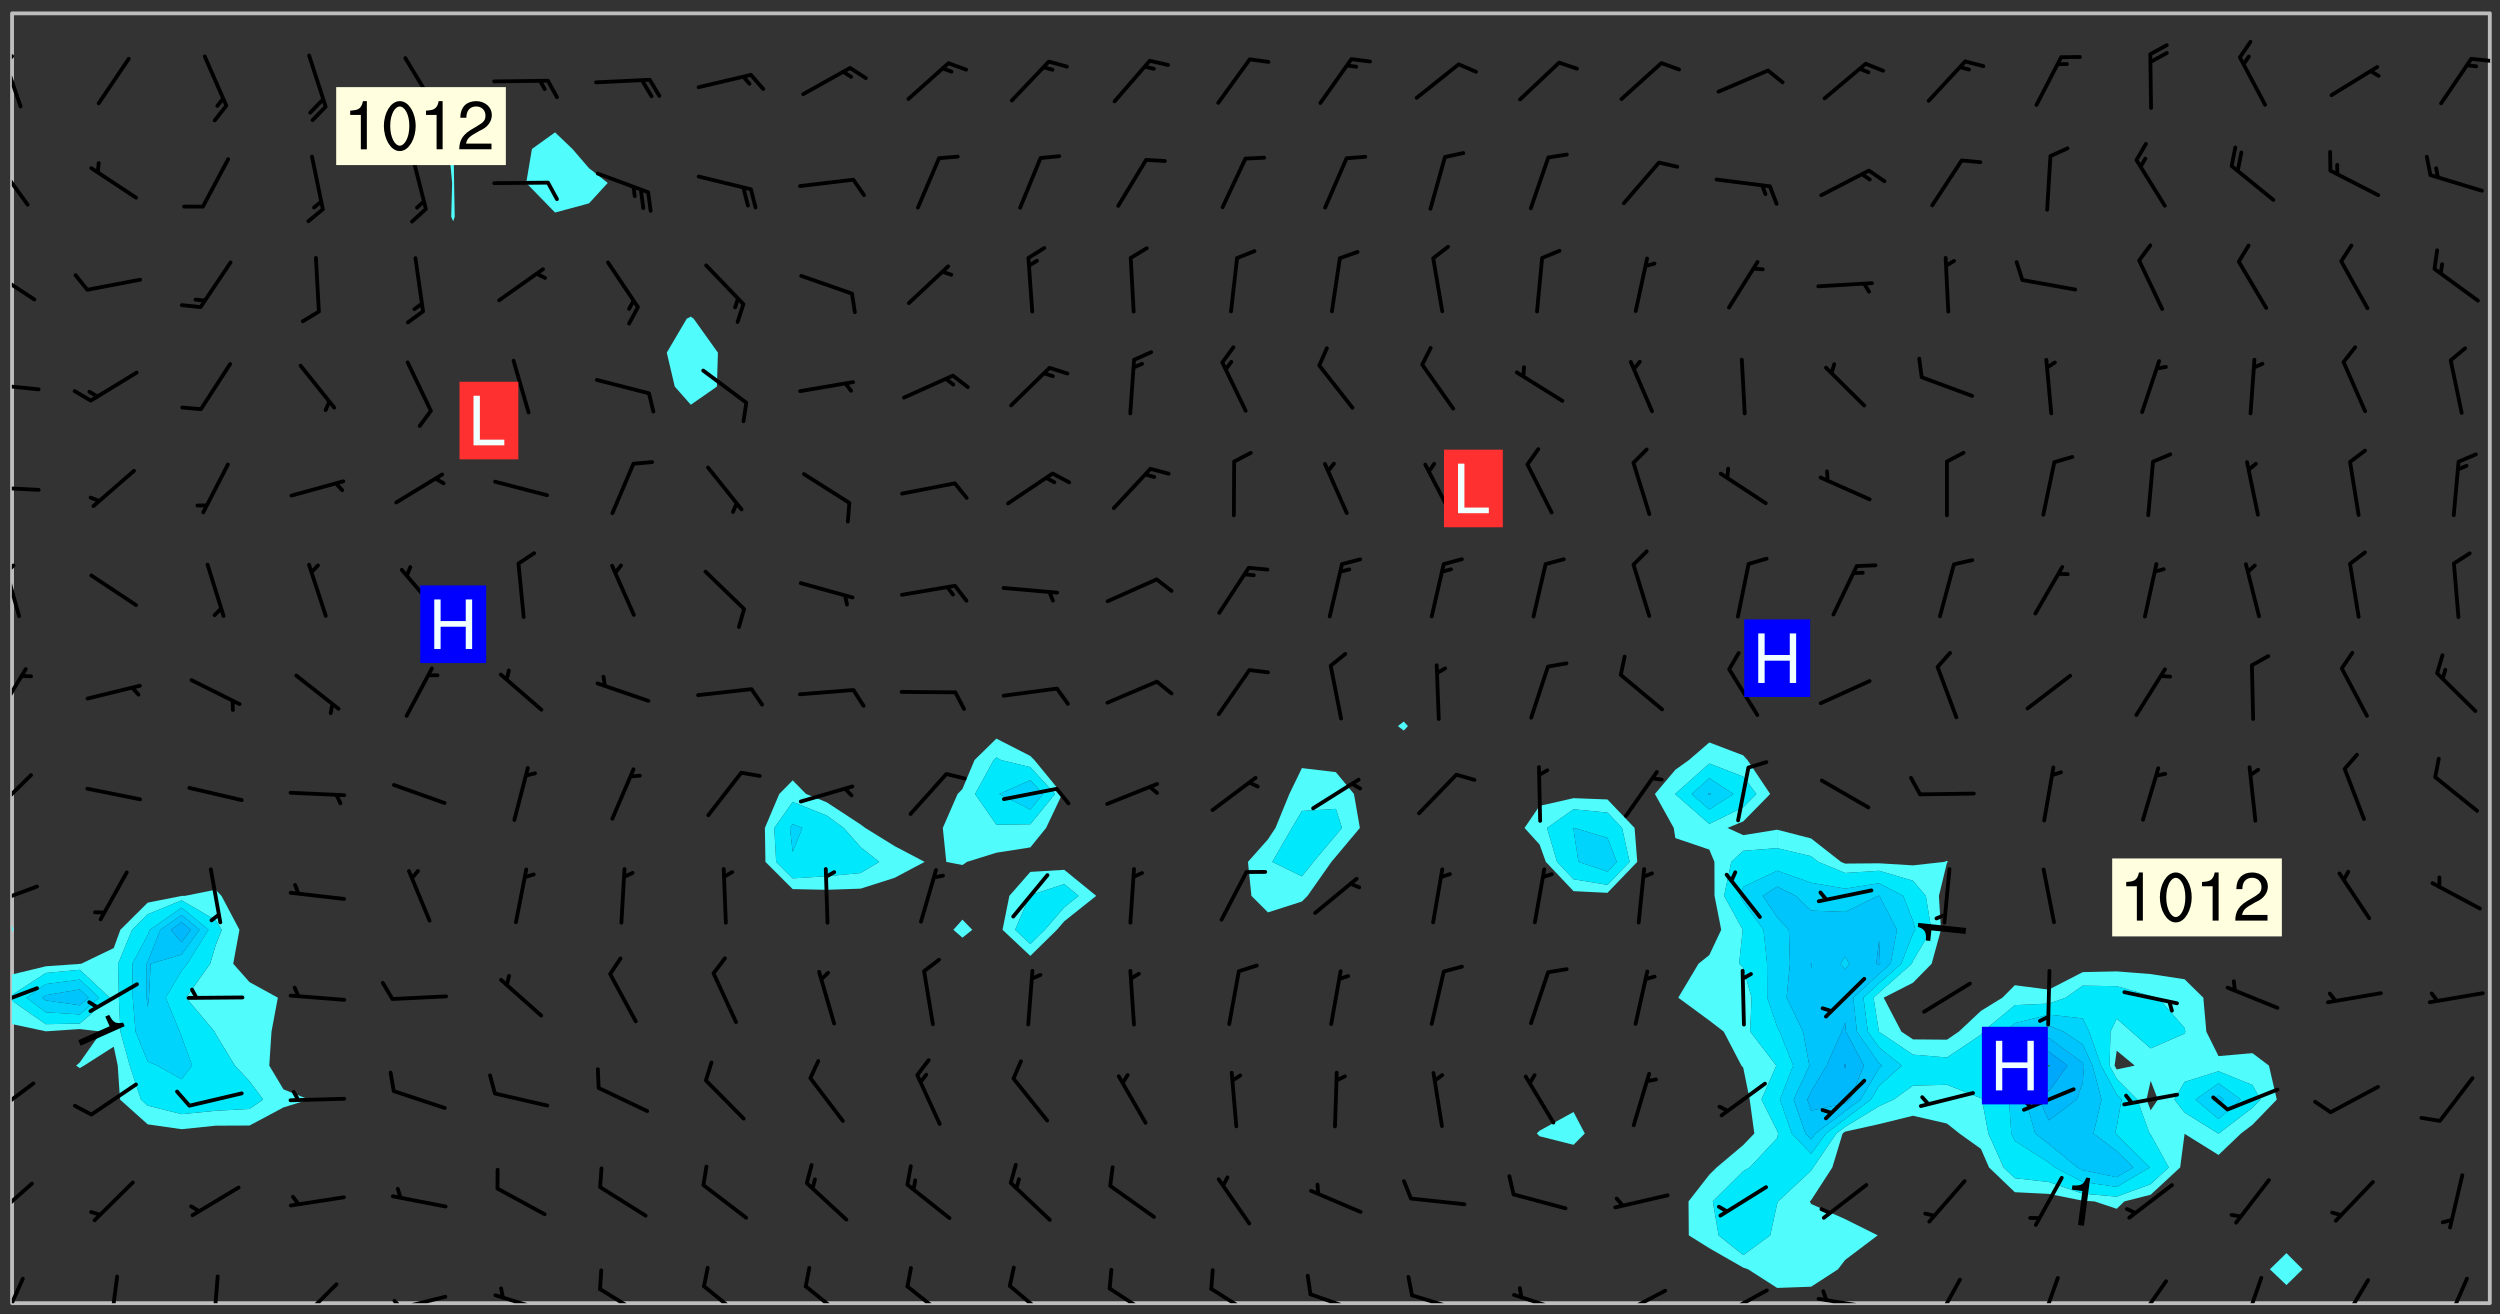 <svg xmlns="http://www.w3.org/2000/svg" role="img" xmlns:xlink="http://www.w3.org/1999/xlink" viewBox="142.45 309.95 326.84 171.84"><rect x="142.45" y="309.95" width="326.84" height="171.84" fill="#333333" stroke="none"/><defs><clipPath id="a"><path d="M144 443h1v37.328h-1zm0 0"/></clipPath><clipPath id="b"><path d="M144 311.672h1V431h-1zm0 0"/></clipPath><clipPath id="c"><path d="M144 311.672h324v168.656H144zm0 0"/></clipPath><clipPath id="d"><path d="M467 311.672h1v168.656h-1zm0 0"/></clipPath><clipPath id="e"><path d="M144 476h2v4.328h-2zm0 0"/></clipPath><clipPath id="f"><path d="M156 476h3v4.328h-3zm0 0"/></clipPath><clipPath id="g"><path d="M170 476h2v4.328h-2zm0 0"/></clipPath><clipPath id="h"><path d="M181 477h6v3.328h-6zm0 0"/></clipPath><clipPath id="i"><path d="M193 479h8v1.328h-8zm0 0"/></clipPath><clipPath id="j"><path d="M193 479h3v1.328h-3zm0 0"/></clipPath><clipPath id="k"><path d="M206 479h9v1.328h-9zm0 0"/></clipPath><clipPath id="l"><path d="M220 478h8v2.328h-8zm0 0"/></clipPath><clipPath id="m"><path d="M234 477h7v3.328h-7zm0 0"/></clipPath><clipPath id="n"><path d="M247 477h7v3.328h-7zm0 0"/></clipPath><clipPath id="o"><path d="M260 477h7v3.328h-7zm0 0"/></clipPath><clipPath id="p"><path d="M274 477h7v3.328h-7zm0 0"/></clipPath><clipPath id="q"><path d="M287 478h7v2.328h-7zm0 0"/></clipPath><clipPath id="r"><path d="M300 478h7v2.328h-7zm0 0"/></clipPath><clipPath id="s"><path d="M313 478h8v2.328h-8zm0 0"/></clipPath><clipPath id="t"><path d="M326 479h9v1.328h-9zm0 0"/></clipPath><clipPath id="u"><path d="M340 478h8v2.328h-8zm0 0"/></clipPath><clipPath id="v"><path d="M353 478h8v2.328h-8zm0 0"/></clipPath><clipPath id="w"><path d="M353 480h3v.328h-3zm0 0"/></clipPath><clipPath id="x"><path d="M367 478h7v2.328h-7zm0 0"/></clipPath><clipPath id="y"><path d="M366 480h3v.328h-3zm0 0"/></clipPath><clipPath id="z"><path d="M379 479h9v1.328h-9zm0 0"/></clipPath><clipPath id="A"><path d="M380 478h2v2.328h-2zm0 0"/></clipPath><clipPath id="B"><path d="M395 477h4v3.328h-4zm0 0"/></clipPath><clipPath id="C"><path d="M408 476h4v4.328h-4zm0 0"/></clipPath><clipPath id="D"><path d="M421 477h5v3.328h-5zm0 0"/></clipPath><clipPath id="E"><path d="M435 476h4v4.328h-4zm0 0"/></clipPath><clipPath id="F"><path d="M448 477h5v3.328h-5zm0 0"/></clipPath><clipPath id="G"><path d="M461 476h5v4.328h-5zm0 0"/></clipPath><clipPath id="H"><path d="M144 464h3v6h-3zm0 0"/></clipPath><clipPath id="I"><path d="M144 451h4v6h-4zm0 0"/></clipPath><clipPath id="J"><path d="M144 438h4v4h-4zm0 0"/></clipPath><clipPath id="K"><path d="M144 425h4v4h-4zm0 0"/></clipPath><clipPath id="L"><path d="M144 411h3v6h-3zm0 0"/></clipPath><clipPath id="M"><path d="M144 397h3v7h-3zm0 0"/></clipPath><clipPath id="N"><path d="M144 383h2v8h-2zm0 0"/></clipPath><clipPath id="O"><path d="M144 383h1v2h-1zm0 0"/></clipPath><clipPath id="P"><path d="M144 373h4v2h-4zm0 0"/></clipPath><clipPath id="Q"><path d="M144 359h4v3h-4zm0 0"/></clipPath><clipPath id="R"><path d="M144 345h4v5h-4zm0 0"/></clipPath><clipPath id="S"><path d="M144 330h3v7h-3zm0 0"/></clipPath><clipPath id="T"><path d="M144 316h2v9h-2zm0 0"/></clipPath><clipPath id="U"><path d="M144 317h1v2h-1zm0 0"/></clipPath><clipPath id="V"><path d="M465 317h3v2h-3zm0 0"/></clipPath><g id="W" clip-path="url(#clip1)"><path fill="#fff" fill-opacity="0" fill-rule="evenodd" d="M0 0h1000v1000H0zm0 0"/><path fill="#d3d3d3" fill-opacity="0" fill-rule="evenodd" d="M162.152 355.867l-.234.293.059.234.117.172.176.234.293.348.113.059.117-.172.059-.234.176-.176.465-.176h.699l.234.293.289.816.059.176.176.23.352.234.699.699.172.176.234.348.234.41.289.582.41.465.23.234.234.176.117.23.176.293.172 1.164v.234l.059.289.059.117.117.117.348.41.117.172.176.176.176.234.117.172.172.352.059.234.234.406.234-.059-.176.176-.059.93h-.582l-.234-.113-.348.113-.117.117-.059.293-.059.176-.117.172-.465.293-.059.234-.059.113v.645l.059.172v.41l.059.059v.406l.059.406.117.176.059.059.23.641-.059.293v.699l-.059.582v.234l-.059.23-.055.352v1.922l.055.117h.426l-.367.117-.023.352.891 1.168 1.742.539 1.34.359v.539l.09.809.535.715 1.52.27.891-.086.09 1.164.535.18 1.16-.18 2.055-.984 1.16-.363 1.879-.176 1.695-.18-.18.719-1.516.086-1.25.09-.805.27-1.074.809.27.719.535.898-.18.625-.266.809.266 1.078.625.898.805.18 1.25-.18-.266.723.098.504.055.293v.172l.059.293v.406l.176.117.352.117h.406l.293-.176.113-.117.059-.117.117-.23.059-.176.352-.465.23-.176.176-.059.176.059.059.176.117.988.055.469.059.172.117.234.176.059.816.059h.289l.117.234.059.406.059.352v1.105l.117.293.117.348.289.699.176.352.582.754.352.176.172.059.469.234.641.465.348.234.293.176.293.055.23.062.816.348.293.176.113.172.352.352.117.176.523.641v.289l.059.352v.348l.059.352.059.289.117.059.172.059h.176l.582.234.176.117.176.289.176.234.113.234.293.23.117.117v.41l.059.055.289.234.234.117.059.117.117.172.059.117.23.234.059.176.234.059.117.059-.117.113-.059.117v.117l-.117.293-.117.289v.582l.176.117.117.059.059.117.117.117.113.059.176.348.059.352.059.406v.176l-.059.176-.117.699v.172l.117.176.293.293h.406l.176.117.117.172.117.293v.234h-.527l-.23-.234h-.234l-.176.059-.059.699.059.348.117.176.176.41.117.23.289.469.176.055h.523l.234.059.758.641.059.293v.234l.059.059.23.348v.352l-.117.172v.293l.293.289.293.176.172.059.293.176.293.117.582.406.289.234.293.176.219.16.016.012.23.176.641.523.176.234.117.176.176.176.113.172v.641l.117.176.469.117.582.117.234.059.23.113.293.117.113.059.586.352.289.172.176.062.176.055.176.059.699.352.289.176.234.055.289.176.234.117.641.406.293.117.172.059.234.059.41.059.23.059.234.117.059.172-.41.176.469.059.059.293.113.234.176.055.234.059.176.059.406.117.641.234.117.172.059.234v.176l-.059.117-.059.406.234.234.117.059.348.117.641.23.176.117.289.117.176.176.234.465.582 1.105.176.176.348.176.176.117.352.117 1.047.523.234.059.465.113.293.059.465.176.758.582.234.234.348.465.176.176.289.234.816.699.293.176.289.289.293.176.293.289.695.641.176.176.293.234.289.234.469.289.641.582.348.234.234.293.348.348.352.465.934.992.348.406.117.176.234.059.113.117.645.176.23.113.234.059.293.176.23.117.934.699.406.406.234.176.406.176.234.117.816.348.348.234.234.117.293.289.23.117.758.352.352.172.23.059.293.117.234.059.871.176h.816l.469.23.172.059.875.699.465.117.293.059.176.059.23.059.469.059.348.059.352.059.406.059h.293l.172.059v.23l.176.176h.293l.348.059.352.059.699.117h.641l.465-.234.293-.176.172-.117.41-.172.289-.176.934-.465.469-.293.523-.293.465-.172.465-.176 1.051-.465.289-.117.41-.117.289-.117.527-.176 1.516-.699.582-.348.289-.059.293-.059.348-.117.875-.23.352-.117h.113l.234-.059.875-.234.234-.059h.812l.352-.059.816-.117.172-.059.352-.055.293-.059.23-.059.816-.176.176-.059h.348l.234-.059.465-.117.758-.172.234-.059h.348l.41-.117.289-.059 1.285-.059h.289l.41-.059.23-.059h.176l.875-.117h.406l.41-.117h.348l.352-.113.871-.059h1.75l1.047.289.41.117.289.117.352.117.289.117 1.051.172.289.059h.293l.293.059.172.059.41.059.172.059.117.059h.117l.117.059.352.059h.113l.41.066 1.922.395 1.926.395 1.52.449 1.695.719 2.145.805 1.605-.719 1.43-.805 1.16-1.078 1.25-.449 3.035-.719 1.875-.359 2.145-1.348 2.234-1.254 2.5-1.258 1.695-.449 1.785-.18 1.16-.27.625.539 1.34-.27.715-.988.984-1.344.445-.18.805-.359 1.875-.539 1.785-.449 1.25-.27 1.16-.09 1.699-.09 1.961-.27 1.25-.09h.539l.625-.09h.891l2.145-.18 2.41-.18 2.59-.09 1.695.18 1.609.09 1.43.359 1.16.719 1.875.988 1.16 1.527.266.715.629.09.355.898.535.539.535 1.527 1.074.359h.535l-.805.535.09 1.707.715 2.695.891.805.895.988.715 1.258 1.785.539 1.52-.18.355 1.344 1.609-.805.98-.539.27.27.316-.215.219-.145.801.449.449-.359h.355l.535-.27.539-.719.535-.27.625-.988 1.16.449.84.371 1.395.617 1.695-.18h1.605l1.785.09.18-1.707.535-1.344.805.27.492.848.402.406-.09.539v.359l.715.449.711-.27h1.43l.359.988.445 1.258.715 1.344 1.25.629 1.695.629.715-.18.18-.539.98-.09.449.359.086 1.258-.266.629-.535.18v.539l.715.984.266.539.984.988.801 1.078-.266.359-.09.898-.625 2.332-.355 2.066-.09 1.793-.18.719-.09.539v1.438l-.98 1.883-.359 1.707-.535.898-.805 1.168-.266.539 2.055 1.254.086.359-.355.539-.09-.18v.809l.09 1.438-.445.715-1.074.094-.266.715.535.898.805.719 1.16.809 1.34.27.445.359-.355.449-1.789-.09-1.25-.449-.715-.719-.625-.09-.176 3.59-.188 1.309h89.359V311.703h-55.27v49.082l.762.125 3.289.543 2.023 2.836v2.754l2.352.332 2.348.332h4.051l-1.379 4.16-2.023.707-2.023.703-.543.344-2.594 1.617-.188.117-2.023-2.078-.73-2.742-2.672-2.078-1.375-3.5-.066-.082-1.957-2.672 2.75-1.418v-49.082H294.422v91.414l.117.031.133.012.074.074.105.047.09.059.086.059.09.059.297.297.059.09.031.117.027.117.016.137-.031.117-.059.09-.059.086-.043.105-.047.102-.027.121v.145l.176.27.148.148.074.086.074.074.043.105.062.09.059.086.043.105.059.09.047.102.043.105.059.086.117.18.074.074.062.086.059.09.043.105.059.09.059.086.062.09.059.09.043.102.117.18.074.074.059.086.074.074.09.059.105.047h.148l.133-.016.133.016.102-.047.074-.074.047-.102-.016-.133v-.148l-.047-.105-.027-.117-.047-.102-.027-.121-.043-.102-.062-.09-.043-.102-.043-.105-.031-.117-.016-.133-.012-.137.086-.059.059-.086.121-.031.043.105.016.133v.117l.059.102.059.09.09.059.148.148.059.09.043.105-.012.102.086.059.105.047.086.059.09.059.074.074-.117.027-.105.047-.086.059-.074.074-.059.09-.062.086-.027.121-.047.102-.043.105-.031.117-.012.133-.016.133v.148l.027.117.047.105.043.102.059.09.074.074.09.059.074.074.09.059.059.09.043.105.047.102.117.031.133.016h.148l.117-.031.105.043.043.105.047.102.027.121L299.5 410l.027.117.031.121.027.117.105.043.102.047.133-.016.148.148.062.086.074.074.07.074.09.062.105.043.102.043.117.031.137.016.117-.031.074-.074.027-.117-.012-.133-.031-.121-.027-.117.043-.105h.117l.09.062.117.027h.148l.133.016h.148l.133.016.133-.016h.148l.133-.016.133-.012.137.012.117-.027.133-.016.191-.059-.059.176-.016.133-.027.121-.016.133-.059.086-.133.016-.105.047-.105.043-.117.031-.117.027-.266.031h-.148l-.133.016-.074.074.059.086.148.148.117.18.074.07.09.062.09.059.086.059.09.059.102.043.105.062.105.043.086.059.105.047.102.043.18.117.059.09-.043.102-.047.105.016.133.223.223.059.09.043.102.031.121.043.102.016.133.031.117.012.137.031.117.148.148.102.043.105.043.117.031.133.016.137.016h.117l.117-.031.09-.059.043-.105.047-.102.043-.105.031-.117.012-.133v-.148l-.012-.133-.016-.133-.031-.117-.043-.105-.047-.105-.043-.102-.043-.105-.016-.133.016-.133.027-.117.031-.117.027-.121.047-.102.09-.059.086-.062.074-.074.09-.059.223-.223.059-.086.074-.074.117-.18.059-.086v-.148l-.074-.074-.102-.047-.105-.043-.102-.043-.059-.09-.047-.105-.027-.117.09-.059.117-.031.102-.043.18-.117.148-.148.012-.133-.012-.105-.09-.059-.133.016h-.148l-.133.016-.133-.016-.121-.031-.086-.059-.074-.074-.059-.09-.062-.086-.117-.18-.059-.086.031-.121.086-.059.121-.031.059-.086v-.121l-.031-.117-.059-.09-.059-.086-.047-.105-.027-.117-.016-.133.059-.09.074-.074.09-.059.117-.18.074-.074.059-.086.148-.148.121-.031.133-.016.133.016.074.074.043.105.016.133-.031.117-.117.031-.133.012-.148.148-.043.105-.047.102-.027.121-.031.117v.148l.031.117.043.105.059.09.074.07.074.074.117.031.121.027.117-.027.133-.016h.117l.09.059.074.074.047.105.059.086.102.047.133.016.105.043.086.059-.012.105-.074.074-.18.117-.059.09-.09.059-.07.074-.074.074-.062.09-.027.117-.016.133.016.133-.016.133v.148l.016.133.027.117.031.121.074.074.09.059.086.059.09.059.117.031v.086l-.102.047-.09.059-.266.031-.117.027h-.148l-.105.043-.102.047-.059.09-.062.234-.012.133-.031.121-.016.133v.293l-.012.133.012.137.016.133.133.016.133.012.121.031.086.059.074.074.047.105.043.102.016.133v.445l-.016.133v.445l.031.266.027.117.016.133.031.117.086.211.031.266v.148l-.031.117-.027.117-.031.121-.027.117-.031.117-.031.121-.012.133-.016.133.09.059.117-.031.102.016.047.105-.031.266v.441l-.043.105-.047.105-.043.102-.043.105-.059.086-.031.121-.043.117-.031.117-.016.133.016.133.059.09.105.047.086.059.059.086-.012.137-.031.117-.043.102v.445l-.016.133v.148l-.031.117-.043.105-.027.117-.047.105-.043.102-.031.121-.027.117-.031.133-.031.117-.027.117-.043.105-.031.117-.031.121-.012.133-.016.133v.297l.027.117v.148l.047.398.027.117.059.09.121.031h.148l.133-.016.059.09v.117l-.059.09-.09.059-.102.043-.105.047-.09.059-.086.059-.137.016-.117-.031-.133-.016-.102.047-.062.086-.012.137-.016.133-.031.117-.027.117-.016.133-.031.121v.297l.016.133.031.117v.148l.012.133v.148l-.027.117-.047.102-.027.121-.031.117-.059.09-.074.074-.102.043-.105.047-.117.027-.121.031-.102-.047.059-.086.105-.047.027-.117.031-.117.027-.121.031-.117v-.148l.016-.133-.031-.117-.043-.105-.105.016-.074.074-.102.043-.09.062-.074.074-.043.102-.016.133-.031.117L304.25 426l-.031.117-.027.117-.031.121-.027.117-.031.117-.043.105-.09.059h-.09l-.117-.031-.031-.086.016-.137-.031-.117v-.148l-.012-.133v-.148l-.062-.234-.027-.121-.043-.102-.047-.105-.059-.086-.059-.09-.043-.105-.062-.086-.148-.148-.07-.074-.105-.047-.105-.043-.102-.043-.297-.297-.09-.074-.086-.059-.105-.043-.09-.062-.086-.059-.105-.043-.09-.059-.086-.062-.074-.07-.105-.047-.086-.059-.105-.043-.09-.062-.102-.043-.105-.043-.086-.059-.105-.047-.105-.043-.102-.047-.09-.059-.102-.043-.105-.043-.09-.062-.117-.027-.133-.016-.133.016H299.75l-.133.016-.117-.031-.09-.059-.074-.074-.09-.059-.102-.047h-.148l-.121-.027-.102-.043-.074-.074-.117-.18-.09-.059-.102-.043-.09-.062-.105-.043-.09-.059-.086-.059-.105-.047-.059-.086-.059-.09-.043-.105-.047-.102-.074-.074-.086-.059-.074-.074-.09-.059-.223-.223-.043-.105-.031-.266.105-.043h.145l.105.043.074.074.09.059.086.059.105.047.09.059.148.148.07.074.148.148.062.086.074.074.086.059.074.074.09.062.09.059.086.059.27.176.102.047.105.043.102.043.047-.074.059-.086.074-.074.07-.074.105.043.074.074.059.09.043.102.047.105.043.105.121.027.117-.027.074-.09.043-.105.059-.09.074-.074.105-.043.117-.027.133.012.09.059.148.148.059.09.043.105.047.102.043.105.043.102.105.047.105.043.133.016.086-.059.059-.09.074-.074.105-.043.117.027.105.047.102.043.105.043.102.047.18.117v.117l-.016.133.016.133.016.137.059.086.102.047.121.027.117.031h.148l.117-.031.059-.09.18-.117.059-.09.074-.074.059-.086.117-.18.18-.117.117.031.09.059.043.074-.016.133v.117l.09.059h.148l.133-.016.133-.012.266-.031.105-.043.117-.031.121-.027.074-.074.07-.074.062-.09-.016-.105-.047-.102-.102-.043-.105-.016-.117.027-.266.031h-.148l-.074-.074-.09-.059-.117-.031-.117-.027-.133-.016h-.148l-.133.016h-.297l-.105-.047-.148-.148-.043-.102-.059-.09.223-.223.086-.059.105-.043.117-.031.133-.016.133.016.137.016.102.043.133-.012.09-.062.102-.043.062-.09-.047-.102-.09-.059-.117-.031-.102-.043-.059-.09-.062-.09v-.117l.016-.133.105-.047.074-.07v-.121l-.09-.059-.031-.117.09-.059.074-.074.043-.105.059-.09.047-.102.016-.133v-.148l-.047-.105-.043-.102-.09-.059-.133-.016-.102-.043-.137-.016-.117-.031h-.445l-.133-.016-.133-.012-.133-.016-.117-.031h-.148l-.133-.016-.133-.012-.266-.031-.121-.043-.086-.059-.074-.074v-.148l.012-.133.105-.047.102-.043.133-.016h.152l.133-.016h.293l.121.031.102.043.09.059.234.062.121-.047.09-.059.102-.043.133-.016.105.043.102.047.133.012.121-.027h.145l.121-.031.117-.027.105-.047.074-.074.086-.059.148-.148.059-.086.047-.105.027-.117.016-.105-.102-.043-.09-.059-.117-.031-.105-.043-.09-.062-.074-.086-.074-.074-.102-.043-.105-.047-.102-.043-.059-.09-.047-.102-.086-.211-.062-.086-.059-.09-.074-.074-.086-.059h-.27l-.117.031-.09.059-.102.043-.133.016-.105-.016-.027-.117-.062-.09-.117-.031-.102-.043-.148-.148-.031-.117-.016-.105.074-.074.18-.117.117-.027.117-.031.137.016.102.043.105.043.102.047.105.043.117.031.133.016.117.027.133.016.105-.016.09-.059-.074-.074-.105-.043-.074-.074-.074-.09-.148-.148-.086-.059-.09-.059-.074-.074-.09-.059-.102-.047-.121-.027-.102-.047-.105-.043-.117-.031-.102-.043-.121-.031h-.148l-.117.031-.105.043-.086.062-.18.117-.086.059-.09.059-.105.047-.086.059-.105.043-.102.043-.105.047-.074.074-.059.09-.059.086-.047.105-.059.086-.074.074-.133-.012-.117-.031h-.117l-.074.074-.09.059-.074.074-.09.059-.086.059-.105.047-.102.043-.137.016-.102-.043-.148-.148-.105-.047h-.086l-.105.047-.102.043-.121.031-.117-.031-.074-.074v-.117l.031-.121.074-.07.059-.09.074-.074.117-.031.105-.043h.293l.133-.016.137-.016.102-.043.09-.059.102-.047.09-.059.133-.012.09.059.133.012.09-.059.086-.059.105-.043.09-.059.086-.062.09-.059.148-.148.059-.086.059-.09.105-.043.133-.016.117.027.121.031.059-.059.059-.09.031-.266.027-.117.105.012.133.016.102-.043.09-.059.059-.09.074-.074.059-.09.047-.102.012-.133-.012-.133-.047-.105-.148-.148-.059-.09-.059-.086-.043-.105v-.445l.016-.133v-.148l.012-.133-.059-.059-.09.059-.102-.043-.18-.117-.086-.059-.062-.09-.059-.09-.074-.074-.086-.059-.121.031-.102.012-.105.047-.086.059-.105.043-.148.148-.09.059-.086.059-.09.062-.105.043-.133.016v-.121l.105-.043.117-.031.074-.07.043-.105v-.148l-.027-.117-.148-.148-.133-.016h-.148l-.117.031-.105.043-.102.043-.09.062-.117.027-.074-.074.012-.133-.043-.102-.043-.105-.09-.059-.117.027-.121.031-.117.031-.102.043-.121.031-.102.043-.105.043-.09.059-.102.016v-.117l.016-.133-.059-.09-.074.043-.148.148-.059.09-.074.074-.047.105-.043.102-.074.074-.059.09-.074.074-.059.086-.074.074-.09.062-.074.07-.074.074-.102.016-.133.016-.105-.043v-.121l.148-.148.043-.102.059-.09.047-.102.043-.105.059-.09.031-.117.043-.102.031-.121.027-.117.047-.105.043-.102.043-.105.074-.07.09-.062.09-.059.102-.043h.297l.266-.031.105-.043-.074-.074-.117-.031-.105-.043-.09-.059-.102-.047-.09-.059-.102-.043-.105-.043-.09-.062-.086-.059-.105-.043-.102-.043-.121-.031-.117-.031-.102-.043L297.5 410.25l-.102-.043-.09-.059-.043-.105-.016-.133.102-.043.133-.016.137.016.133-.016.102-.043.059-.09.016-.105-.09-.059-.074-.074-.102-.043-.09-.059-.148-.148-.043-.105-.016-.133v-.293l-.059-.09-.09-.059-.074-.074-.043-.105-.031-.117-.059-.09-.074-.074-.117-.027-.074-.074-.09-.059-.09-.062-.086-.059-.074-.074-.059-.086-.047-.105-.086-.059-.148-.148-.195-.059-.133.016-.102.043-.074.074-.047.102-.043.105-.059.09-.059.086-.297.297-.09.059h-.086l-.062-.086-.043-.105.031-.117.059-.09.027-.117-.012-.133-.09-.062-.105.047-.117.027-.117.031-.27.176-.102.047-.117.027-.105.047-.09.059-.102.043-.059-.086-.047-.105.016-.133.047-.105.07-.074.074-.07.059-.09v-.148l-.043-.105h-.238l-.102.047-.031.117-.027.117-.031.121-.074.043-.133.016-.074-.047-.043-.102-.043-.105-.047-.102-.043-.105-.121.031-.102.043-.133.016-.117.031-.105.043-.09.059-.102.047-.121.027-.133.016-.102-.043-.059-.09-.047-.105-.043-.102-.043-.105v-.117l.059-.09.086-.059.18-.117.102-.047.105-.043.105-.059.102-.043.09-.062.102-.043.105-.059.102-.047.09-.059.105-.043.102-.043.09-.062.102-.043.137-.016.117.031.102.043.121.031.102.043.105.047.102.043.105.043.102.047.105.043.102.043.105.047.086.059.105.043.117.031.105.043.102.047.09.059.105.043.102.043.105.047.117.027.102.047.121.027h.148l.086-.059.016-.102.059-.09-.027-.117-.074-.074-.117-.18-.074-.074-.09-.074-.18-.117-.086-.059-.105-.043-.102-.047-.27-.176-.059-.09-.074-.074-.059-.09-.043-.102-.031-.117-.016-.137v-.562l-.012-.133-.016-.133-.031-.117-.016-.133-.012-.133-.031-.121-.223-.223-.059-.086-.016-.105.031-.117.133-.016v-91.414H172.992v1.453l-.059.234-.352 1.051-.172.523-.117.348-.176.41-.117.172-.234.293-.23.059h-.352l-.117.059-.23.406v.293l.117.176.23.23.117.234.641.758.293.465.176.234.23.352.234.348.641.816.176.465.172.41.117.695.176.469.117 1.398.059.465v.875l.117 1.047v4.781l-.059.465-.352 1.281-.176.523-.113.41-.352.93L172.934 336l-.234.582-.117.176-.172.348-.176.406-.352.816-.059.293-.113.293-.117.289-.059.176-.117.875-.059.406-.059.117-.059.176-.059.172-.23.527-.117.172v.234l-.117.234-.059.172-.176.586v.289l-.059.176v.293l-.059.113-.059.527v.172l-.055.234v2.621l-.176.816-.117.176-.176.234-.117.172-.113.234-.586.934-.23.289-.293.465-.176.234-.289.352-.352.699-.113.23-.176.41-.176.23-.406.527-.816.699-.293.172-.289.234-.176.117-.176.176-.523.406-.527.176-.172.176-.234.055-.641.176h-.758m12.211 31.023l-1.074.449.359.895 1.25-.715.445-.539-.98-.09"/><path fill="#d3d3d3" fill-opacity="0" fill-rule="evenodd" d="M201.508 416.598h-.895l.449.629.98.359.805-.09.445-.988-.176.09-.715-.355-.895.355m154.621 59.07l-.059-.523v-.293l.113-.293.059-.23.469-.469h.113l.117-.113.117-.059h.176l.234-.059h.348l.234.059.117.059.23.172.059.176.117.582v.293l-.117.176-.172.289-.176.176-.527.523-.23.234-.117.059h-.176l-.117-.059-.406-.293-.176-.117-.117-.059-.059-.113-.055-.117m6.641-10.957l-.059-.172v-1.109l.059-.172.176-.059.172-.059h.176l.234-.059.117.059.059.699-.059.172-.117.176-.117.059-.234.523-.113.059h-.234l-.059-.117m9.613-14.391l-.117-.176v-.699l.293-.875.117-.172.176-.352.113-.23.117-.293.352-.758.117-.23.172-.234h.176l.117-.059h.641l.117.059.234.234.172.113.352.293.117.117.113.176v.113l.117.059.117.117v.699l-.059.176v.23l-.059.176-.348 1.051-.117.23-.117.234-.117.059-.23.234-.641.289h-.875l-.41-.117-.641-.465"/><path fill="none" stroke="#bebebe" stroke-linecap="round" stroke-linejoin="round" stroke-miterlimit="10" stroke-width=".5" d="M467.957 311.695H144.027v168.625h323.93v-168.625"/><g clip-path="url(#a)"><path fill="#fff" fill-opacity="0" fill-rule="evenodd" d="M144 475.891v4.438h.004H144v-36.496 32.059"/></g><g clip-path="url(#b)"><path fill="#fff" fill-opacity="0" fill-rule="evenodd" d="M144 427.07v3.816-119.215h.004H144V427.07"/></g><path fill="#50fcfc" fill-rule="evenodd" d="M144 440.77v3.062h.004v-3.062H144"/><path fill="#00e8fc" fill-rule="evenodd" d="M144 440.043v.727h.004v-.727H144"/><path fill="#50fcfc" fill-rule="evenodd" d="M144 437.352v2.691h.004v-2.691H144"/><path fill="#fff" fill-opacity="0" fill-rule="evenodd" d="M144 431.789v5.562h.004v-5.566l-.004.004"/><path fill="#50fcfc" fill-rule="evenodd" d="M144 430.887v.902l.004-.004v-.891l-.004-.008"/><g clip-path="url(#c)"><path fill="#fff" fill-opacity="0" fill-rule="evenodd" d="M144.004 480.328v-36.496l4.434.949 4.438-.297 2.844.336-2.844 4.031-.477.41.477.324.559-.324 3.883-2.473.523 2.473.297 4.438 3.617 3.242 4.438.637 4.438-.461 4.438-.02 4.441-2.367 3.324-1.031-3.324-1.332-1.859-3.105.293-4.441.828-4.438-3.703-2.035-2.129-2.402.812-4.438-2.348-4.438-.773-.801-3.988.801-.449.008-4.438.879-3.57 3.551-.867 2.387-4.258 2.051-.184.016-4.438.316-4.434 1.074v-5.566l.223-.277-.223-.613V311.672h57.695v17.676l-.555.078.414 4.438-.117 4.438.258.578.195-.578-.078-4.438-.062-4.438-.055-.078v-17.676h13.316v15.582l-3.023 2.172-.75 4.438 3.773 3.875 4.438-1.199 2.453-2.676-2.453-1.926-2.164-2.512-2.273-2.172v-15.582h17.75v39.672l-.535.273-2.609 4.438 1.047 4.438 2.098 2.375 3.41-2.375.133-4.438-3.172-4.438-.371-.273v-39.672h13.316v100.301l-1.758 1.781-1.875 4.438.07 4.438 3.562 3.559 4.438.094 4.438-.152 4.441-1.41 3.934-2.09-3.934-2.066-3.832-2.371-.609-.453-4.438-2.906-2.688-1.078-1.75-1.781V311.672h26.629v94.84l-2.855 2.805-1.582 3.789-.633.648-1.934 4.438.457 4.438 2.109.414v7.137l-1.184 1.328 1.184 1.027 1.293-1.027-1.293-1.328v-7.137l.59-.414 3.848-1.199 4.441-.695 2.059-2.543 2.109-4.438-3.637-4.438-.531-.535-4.441-2.27v-94.84h8.879v111.996l-4.438.27-2.742 3.133-.895 4.438 3.637 3.414 3.477-3.414.961-1.113 4.176-3.324-4.176-3.402v-111.996h31.066v98.695l-1.641 3.387-1.816 4.438-.98 1.488-2.617 2.949.453 4.441 2.164 2.164 4.438-1.422.738-.742 3.117-4.441.586-.695 3.137-3.742-.77-4.438-2.367-2.855-4.441-.531v-98.695h13.316v92.609l-.766.594.766.59.543-.59-.543-.594v-92.609h22.191v102.629l-4.438 1.008-1.969 2.883 1.969 2.172.816 2.266 3.621 3.828v28.871l-4.438 2.445-.367.363.367.363 4.438 1.121 1.477-1.484-1.477-2.809v-28.871l4.438.219 3.895-4.047-.348-4.438-3.547-3.723-4.438-.168v-102.629h17.754v95.344l-2.664 2.301-1.773 1.266-2.676 3.172 2.465 4.438.211 1.328 4.438 1.504.672 1.605.012 4.441.875 4.438-1.559 3.305-1.41 1.133-2.648 4.438 4.059 2.984 1.887 1.453 2.312 4.441.238.273.844 4.164.605 4.438-1.449 1.512-3.473 2.926-.965.957-2.715 3.484.035 4.438 2.68 1.68 4.438 2.539.625.219 3.812 2.438 4.441-.16 3.512-2.277.926-1.219 4.266-3.219-4.266-2.125-4.438-1.977-.172-.336.172-.16 2.77-4.281 1.344-4.438.324-.242 4.438-.984 4.438-1.094 4.438 1.02 1.637 1.301 2.805 2.008 1.062 2.43 3.375 3.238 4.438.219 4.438.891 1.543.094 2.898.965 1-.965 3.438-.875 3.859-3.566.578-4.395 4.438 2.762 2.934-2.805 1.504-1.145 3.18-3.293-1.027-4.438-2.152-1.629-4.438.387-1.594-3.199-.395-4.438-2.449-2.41-4.438-.68-4.438-.352-4.441.098-4.438 2.289-4.438-.578-1.629 1.633-2.809 1.727-2.891 2.711-1.551 1.051-4.438-.039-1.512-1.012-2.32-4.438 3.832-1.953 2.441-2.484 1.219-4.438-.27-4.438 1.047-4.309.129-.133-.129-.141-.344.141-4.094.453-4.438-.27-4.438.039-.531-.223-3.906-3.062-4.441-1.145-4.438.715-2.055-.945 2.055-.852 3.52-3.586-2.969-4.438-.551-.609-4.438-1.691v-95.344h75.453v162.105l-2.172 2.113 2.172 2.066 2.105-2.066-2.105-2.113V311.672h26.625v168.656H144.004"/></g><path fill="#50fcfc" fill-rule="evenodd" d="M148.438 444.781l-4.434-.949v-3.062l4.434 3.078 4.438-.078 3.926-3.387-3.926-3.648-4.438.414-4.434 2.895v-2.691l4.434-1.074 4.438-.316.184-.016 4.258-2.051.867-2.387 3.57-3.551 4.438-.879v.574l-4.438 1.828-2.039 2.027-1.828 4.438.102 4.438.199 4.438 1.227 4.441 1.453 4.438.887.797 4.438 1.113 4.438-.441 4.438-.242 1.789-1.227-1.789-2.398-1.91-2.039-2.527-4.156-.117-.285-3.746-4.438 3.156-4.438.707-2.371.805-2.066-.805-1.266-4.438-2.59v-.574l.449-.008 3.988-.801.773.801 2.348 4.438-.812 4.438 2.129 2.402 3.703 2.035-.828 4.438-.293 4.441 1.859 3.105 3.324 1.332-3.324 1.031-4.441 2.367-4.438.02-4.438.461-4.438-.637-3.617-3.242-.297-4.438-.523-2.473-3.883 2.473-.559.324-.477-.324.477-.41 2.844-4.031-2.844-.336-4.438.297"/><path fill="#00e8fc" fill-rule="evenodd" d="M148.438 443.848l-4.434-3.078v-.727l4.434-2.895 4.438-.414v1.285l-4.438.582-2.531 1.781 2.531 1.91 4.438.281 2.543-2.191-2.543-2.363v-1.285l3.926 3.648-3.926 3.387-4.438.078"/><path fill="#50fcfc" fill-rule="evenodd" d="M144.227 431.508l-.223.277v-.891l.223.613"/><path fill="#00d4fc" fill-rule="evenodd" d="M148.438 442.293l-2.531-1.91 2.531-1.781 4.438-.582v1.285l-4.438.746-.469.332.469.355 4.438.645 1.16-1-1.16-1.078v-1.285l2.543 2.363-2.543 2.191-4.438-.281"/><path fill="#00c4fc" fill-rule="evenodd" d="M148.438 440.738l-.469-.355.469-.332 4.438-.746 1.16 1.078-1.16 1-4.438-.645"/><path fill="#00e8fc" fill-rule="evenodd" d="M157.988 440.383l-.102-4.438 1.828-4.438 2.039-2.027 4.438-1.828v.957l-4.164 2.898-.273.695-2.004 3.742.051 4.438.363 4.438 1.59 3.914 1.238.527 3.199 1.777 1.379-1.777-1.379-3.797-.246-.645-1.832-4.438 2.078-3.512.746-.926 2.773-4.438-3.52-2.898v-.957l4.438 2.59.805 1.266-.805 2.066-.707 2.371-3.156 4.438 3.746 4.438.117.285 2.527 4.156 1.91 2.039 1.789 2.398-1.789 1.227-4.438.242-4.438.441-4.438-1.113-.887-.797-1.453-4.438-1.227-4.441-.199-4.438"/><path fill="#00d4fc" fill-rule="evenodd" d="M159.801 440.383l-.051-4.438 2.004-3.742.273-.695 4.164-2.898v.957l-2.785 1.941-1.652 4.18-.137.258v4.438l.137 1.234.164-1.234.234-4.438 4.039-1.199 2.355-3.238-2.355-1.941v-.957l3.52 2.898-2.773 4.438-.746.926-2.078 3.512 1.832 4.438.246.645 1.379 3.797-1.379 1.777-3.199-1.777-1.238-.527-1.59-3.914-.363-4.438"/><path fill="#00c4fc" fill-rule="evenodd" d="M161.617 440.383v-4.438l.137-.258 1.652-4.18 2.785-1.941v.957l-1.41.984 1.41 1.641 1.195-1.641-1.195-.984v-.957l2.355 1.941-2.355 3.238-4.039 1.199-.234 4.438-.164 1.234-.137-1.234"/><path fill="#00b8fc" fill-rule="evenodd" d="M166.191 433.148l-1.41-1.641 1.41-.984v.957l-.035.027.035.043.031-.043-.031-.027v-.957l1.195.984-1.195 1.641"/><path fill="#00a8fc" fill-rule="evenodd" d="M166.191 431.551l-.035-.043.035-.027.031.027-.031.043"/><path fill="#50fcfc" fill-rule="evenodd" d="M201.559 333.863l-.414-4.438.555-.078.055.078.062 4.438.078 4.438-.195.578-.258-.578.117-4.438m13.457 3.875l-3.773-3.875.75-4.438 3.023-2.172 2.273 2.172 2.164 2.512 2.453 1.926-2.453 2.676-4.438 1.199m15.652 22.754l-1.047-4.438 2.609-4.438.535-.273.371.273 3.172 4.438-.133 4.438-3.41 2.375-2.098-2.375m11.852 62.137l-.07-4.438 1.875-4.438 1.758-1.781v2.812l-2.406 3.406.246 4.438 2.16 2.16 4.438-.281 4.438-.422 2.441-1.457-2.441-1.934-2.199-2.504-2.238-1.625-4.438-1.781v-2.812l1.75 1.781 2.688 1.078 4.438 2.906.609.453 3.832 2.371 3.934 2.066-3.934 2.09-4.441 1.41-4.438.152-4.438-.094-3.562-3.559"/><path fill="#00e8fc" fill-rule="evenodd" d="M243.922 422.629l-.246-4.438 2.406-3.406v2.898l-.359.508.359 3.133 1.273-3.133-1.273-.508v-2.898l4.438 1.781 2.238 1.625 2.199 2.504 2.441 1.934-2.441 1.457-4.438.422-4.438.281-2.16-2.16"/><path fill="#00d4fc" fill-rule="evenodd" d="M246.082 421.324l-.359-3.133.359-.508 1.273.508-1.273 3.133"/><path fill="#50fcfc" fill-rule="evenodd" d="M266.164 422.629l-.457-4.438 1.934-4.438.633-.648 1.582-3.789 2.855-2.805v2.453l-.355.352-2.43 4.438 2.785 4.02 4.441-.066 3.23-3.953-3.23-3.512-3.84-.926-.602-.352v-2.453l4.441 2.27.531.535 3.637 4.438-2.109 4.438-2.059 2.543-4.441.695-3.848 1.199-.59.414-2.109-.414m2.109 9.906l-1.184-1.027 1.184-1.328 1.293 1.328-1.293 1.027"/><path fill="#00e8fc" fill-rule="evenodd" d="M272.711 417.773l-2.785-4.02 2.43-4.438.355-.352.602.352 3.84.926v1.699l-4.066 1.812 4.066 2.039 1.668-2.039-1.668-1.812v-1.699l3.23 3.512-3.23 3.953-4.441.066"/><path fill="#00d4fc" fill-rule="evenodd" d="M277.152 415.793l-4.066-2.039 4.066-1.812v1.699l-.258.113.258.129.102-.129-.102-.113v-1.699l1.668 1.812-1.668 2.039"/><path fill="#50fcfc" fill-rule="evenodd" d="M277.152 434.922l-3.637-3.414.895-4.438 2.742-3.133 4.438-.27v1.867l-4.438 1.438-.082.098-1.906 4.438 1.988 1.863 1.898-1.863 2.539-2.938 1.883-1.5-1.883-1.535v-1.867l4.176 3.402-4.176 3.324-.961 1.113-3.477 3.414"/><path fill="#00e8fc" fill-rule="evenodd" d="M277.152 433.371l-1.988-1.863 1.906-4.438.082-.098 4.438-1.438 1.883 1.535-1.883 1.5-2.539 2.938-1.898 1.863"/><path fill="#00c4fc" fill-rule="evenodd" d="M277.152 413.883l-.258-.129.258-.113.102.113-.102.129"/><path fill="#50fcfc" fill-rule="evenodd" d="M306.055 427.07l-.453-4.441 2.617-2.949.98-1.488 1.816-4.438 1.641-3.387 4.441.531v4.801l-4.441.273-1.309 2.219-2.559 4.438 3.867 1.895 1.512-1.895 2.93-3.48.801-.957-.801-2.492v-4.801l2.367 2.855.77 4.438-3.137 3.742-.586.695-3.117 4.441-.738.742-4.438 1.422-2.164-2.164"/><path fill="#00e8fc" fill-rule="evenodd" d="M312.656 424.523l-3.867-1.895 2.559-4.438 1.309-2.219 4.441-.273.801 2.492-.801.957-2.93 3.48-1.512 1.895"/><path fill="#50fcfc" fill-rule="evenodd" d="M325.973 405.465l-.766-.59.766-.594.543.594-.543.59m17.754 14.898l-1.969-2.172 1.969-2.883 4.438-1.008v1.453l-3.465 2.438 1.312 4.438 2.152 2.273 4.438.734 2.895-3.008-.984-4.438-1.91-2.004-4.438-.434v-1.453l4.438.168 3.547 3.723.348 4.438-3.895 4.047-4.438-.219-3.621-3.828-.816-2.266m0 38.137l-.367-.363.367-.363 4.438-2.445 1.477 2.809-1.477 1.484-4.438-1.121"/><path fill="#00e8fc" fill-rule="evenodd" d="M346.012 422.629l-1.312-4.438 3.465-2.438v2.426l-.016.012.016.164.641 4.273 3.797 1.27 1.219-1.27-1.219-3.145-4.367-1.293-.07-.012v-2.426l4.438.434 1.91 2.004.984 4.438-2.895 3.008-4.438-.734-2.152-2.273"/><path fill="#00d4fc" fill-rule="evenodd" d="M348.164 418.355l-.016-.164.016-.012.07.012 4.367 1.293 1.219 3.145-1.219 1.27-3.797-1.27-.641-4.273"/><path fill="#50fcfc" fill-rule="evenodd" d="M361.27 418.191l-2.465-4.438 2.676-3.172 1.773-1.266 2.664-2.301v2.754l-4.438 3.953-.027.031.027.047 4.438 3.867 4.438-2.172 1.715-1.742-1.715-2.27-4.438-1.715v-2.754l4.438 1.691.551.609 2.969 4.438-3.52 3.586-2.055.852 2.055.945 4.438-.715v2.41l-4.438.352-1.562 1.445-.945 4.441 2.438 4.438-.473 4.438.543.504 1.086 3.934-.184 4.438 3.418 4.441-1.938 4.438 2.055 4.102.117.336-.117.598-3.586 3.84-.852.484-3.977 3.957.75 4.438 3.227 2.586 3.523-2.586.914-4.145.125-.293 4.316-4.023.27-.418 3.027-4.438 1.141-.859 4.438-2.703 1.914-.875 2.523-1.812 4.438-.117 4.441 1.75.137.18.832 4.438 2 4.438 1.469 1.41 4.438.5 4.438 1.52 4.441.391 4.438-1.633 2.367-2.188-2.367-4.305-.141-.133-1.621-4.438-2.676-2.703-.938-1.734.129-4.441.809-1.691v4.184l-.273 1.949.273.5 2.359-.5-2.359-1.949v-4.184l1.926 1.691 2.512 2.191v4.242l-.539 2.445.539 1.402.945-1.402-.945-2.445v-4.242l4.438-1.934.098-.258-.098-.477-3.465-3.961-.973-.23-4.438-1.273-4.441-.066-2.215 1.57-2.223.773-4.438.199-4.172 3.465-.266.41-4.441 2.969-4.438-.371-4.438-2.98-.02-.027-.699-4.438.719-.656 4.285-3.781.152-.395 2.402-4.043-.723-4.438-1.68-1.977-4.438-1.305-4.438.289-3.5-1.449-.938-.738-4.441-1.059v-2.41l4.441 1.145 3.906 3.062.531.223 4.438-.039 4.438.27 4.094-.453.344-.141.129.141-.129.133-1.047 4.309.27 4.438-1.219 4.438-2.441 2.484-3.832 1.953 2.32 4.438 1.512 1.012 4.438.039 1.551-1.051 2.891-2.711 2.809-1.727 1.629-1.633 4.438.578 4.438-2.289 4.441-.098 4.438.352 4.438.68 2.449 2.41.395 4.438 1.594 3.199v1.977l-4.438 1.391-1.336 2.312 1.336 1.703 4.391 2.734.047.031.031-.031 4.406-3.355 1.047-1.082-1.047-1.902-4.438-1.801v-1.977l4.438-.387 2.152 1.629 1.027 4.438-3.18 3.293-1.504 1.145-2.934 2.805-4.438-2.762-.578 4.395-3.859 3.566-3.438.875-1 .965-2.898-.965-1.543-.094-4.438-.891-4.438-.219-3.375-3.238-1.062-2.43-2.805-2.008-1.637-1.301-4.438-1.02-4.438 1.094-4.438.984-.324.242-1.344 4.438-2.77 4.281-.172.16.172.336 4.438 1.977 4.266 2.125-4.266 3.219-.926 1.219-3.512 2.277-4.441.16-3.812-2.438-.625-.219-4.438-2.539-2.68-1.68-.035-4.438 2.715-3.484.965-.957 3.473-2.926 1.449-1.512-.605-4.438-.844-4.164-.238-.273-2.312-4.441-1.887-1.453-4.059-2.984 2.648-4.438 1.41-1.133 1.559-3.305-.875-4.438-.012-4.441-.672-1.605-4.438-1.504-.211-1.328"/><path fill="#00e8fc" fill-rule="evenodd" d="M361.48 413.801l-.027-.047.027-.031 4.438-3.953v1.918l-2.309 2.066 2.309 2.031 3.168-2.031-3.168-2.066v-1.918l4.438 1.715 1.715 2.27-1.715 1.742-4.438 2.172-4.438-3.867"/><path fill="#00d4fc" fill-rule="evenodd" d="M365.918 415.785l-2.309-2.031 2.309-2.066v1.914l-.168.152.168.148.23-.148-.23-.152v-1.914l3.168 2.066-3.168 2.031"/><path fill="#00c4fc" fill-rule="evenodd" d="M365.918 413.902l-.168-.148.168-.152.23.152-.23.148"/><path fill="#00e8fc" fill-rule="evenodd" d="M367.129 471.453l-.75-4.438 3.977-3.957.852-.484 3.586-3.84.117-.598-.117-.336-2.055-4.102 1.938-4.438-3.418-4.441.184-4.438-1.086-3.934-.543-.504.473-4.438-2.438-4.438.945-4.441 1.562-1.445 4.438-.352v2.949l-4.438 2.113-.43 1.176.43.77 2.648 3.668.465 4.438.023 4.438 1.301 3.82.316.617 1.77 4.441-1.73 4.438 1.551 4.438 2.535 2.676 1.934-2.676 2.504-1.887 3.383-2.551 1.055-1.785 2.969-2.652-2.969-2.363-1.457-2.078-.59-4.438 2.047-1.875 2.902-2.562 1.535-3.93.305-.508-.305-1.156-1.277-3.281-3.16-1.652-4.438.711-4.438-.773-4.441-1.574v-2.949l4.441 1.059.938.738 3.5 1.449 4.438-.289 4.438 1.305 1.68 1.977.723 4.438-2.402 4.043-.152.395-4.285 3.781-.719.656.699 4.438.02.027 4.438 2.98 4.438.371 4.441-2.969.266-.41 4.172-3.465 4.438-.199v1.445l-4.438 1.102-1.348 1.117-2.879 4.441 3.457 4.438.305 4.438.465.988 4.438 2.82.77.629 3.668 1.895 4.441.656 4.336-2.551-4.336-4.27-.223-.168.223-.895.637-3.543-.637-.645-2.047-3.793-1.559-4.441-.836-1.727-4.438-.492v-1.445l2.223-.773 2.215-1.57 4.441.066 4.438 1.273.973.23 3.465 3.961.098.477-.098.258-4.438 1.934-2.512-2.191-1.926-1.691-.809 1.691-.129 4.441.938 1.734 2.676 2.703 1.621 4.438.141.133 2.367 4.305-2.367 2.188-4.438 1.633-4.441-.391-4.438-1.52-4.438-.5-1.469-1.41-2-4.438-.832-4.438-.137-.18-4.441-1.75-4.438.117-2.523 1.812-1.914.875-4.438 2.703-1.141.859-3.027 4.438-.27.418-4.316 4.023-.125.293-.914 4.145-3.523 2.586-3.227-2.586"/><path fill="#00d4fc" fill-rule="evenodd" d="M370.355 427.84l-.43-.77.43-1.176 4.438-2.113v2.078l-1.879 1.211 1.879 2.816 1.531 1.621.129 4.438-.43 4.438 2.145 4.438.828 4.441-2.059 4.438 1.547 4.438.75.789.57-.789 3.867-2.914 2.02-1.523 2.418-4.086.395-.352-.395-.312-2.895-4.129-.48-4.438 3.375-3.094 1.523-1.344.816-4.438-2.293-4.438-.047-.027-.117.027-4.32 2.102-4.438-.172-2.031-1.93-2.41-1.211v-2.078l4.441 1.574 4.438.773 4.438-.711 3.16 1.652 1.277 3.281.305 1.156-.305.508-1.535 3.93-2.902 2.562-2.047 1.875.59 4.438 1.457 2.078 2.969 2.363-2.969 2.652-1.055 1.785-3.383 2.551-2.504 1.887-1.934 2.676-2.535-2.676-1.551-4.438 1.73-4.438-1.77-4.441-.316-.617-1.301-3.82-.023-4.438-.465-4.438-2.648-3.668"/><path fill="#00c4fc" fill-rule="evenodd" d="M374.793 429.887l-1.879-2.816 1.879-1.211 2.41 1.211L379.234 429v6.82l-.031.125.031.762.039-.762-.039-.125V429l4.438.172v5.844l-.602.93.602.734v6.953l-.453 1.188-1.953 4.441-2.031 3.359-.508 1.078.508 1.453 4.438-.957.656-.496 1.801-4.438-2.352-4.441-.105-1.188v-6.953l.559-.734-.559-.93v-5.844l4.32-2.102.117-.027v5.855l-.363 3.047.363.125.141-.125-.141-3.047v-5.855l.047.027 2.293 4.438-.816 4.438-1.523 1.344-3.375 3.094.48 4.438 2.895 4.129.395.312-.395.352-2.418 4.086-2.02 1.523-3.867 2.914-.57.789-.75-.789-1.547-4.438 2.059-4.438-.828-4.441-2.145-4.438.43-4.438-.129-4.438-1.531-1.621"/><path fill="#00b8fc" fill-rule="evenodd" d="M379.234 455.152l-.508-1.453.508-1.078 2.031-3.359 1.953-4.441.453-1.188v5.398l-.117.23.117.391.117-.391-.117-.23v-5.398l.105 1.188 2.352 4.441-1.801 4.438-.656.496-4.438.957m0-18.445l-.031-.762.031-.125.039.125-.039.762"/><path fill="#00d4fc" fill-rule="evenodd" d="M383.672 435.016l-.602.93.602.734.559-.734-.559-.93"/><path fill="#00a8fc" fill-rule="evenodd" d="M383.672 449.652l-.117-.391.117-.23.117.23-.117.391"/><path fill="#00b8fc" fill-rule="evenodd" d="M388.109 436.07l-.363-.125.363-3.047.141 3.047-.141.125"/><path fill="#00d4fc" fill-rule="evenodd" d="M405.094 453.699l-3.457-4.438 2.879-4.441 1.348-1.117 4.438-1.102v1.445l-2.242.773-2.195 2.777-1.012 1.664 1.012 1.27 1.406 3.168 1.246 4.438 1.785 1.383 3.746 3.055.691.359 4.441.922 2.176-1.281-2.176-2.141-3.035-2.297 1.051-4.438-1.176-4.438-1.281-2.762-2.52-1.68-1.918-.773v-1.445l4.438.492.836 1.727 1.559 4.441 2.047 3.793.637.645-.637 3.543-.223.895.223.168 4.336 4.27-4.336 2.551-4.441-.656-3.668-1.895-.77-.629-4.438-2.82-.465-.988-.305-4.438"/><path fill="#00c4fc" fill-rule="evenodd" d="M405.863 450.531l-1.012-1.27 1.012-1.664 2.195-2.777 2.242-.773v1.598l-3.32 3.617 2.086 4.438 1.234 2.727 3.641-2.727.797-2.191.172-2.246-.172-.371-4.438-3.246v-1.598l1.918.773 2.52 1.68 1.281 2.762 1.176 4.438-1.051 4.438 3.035 2.297v2.125l-.047.016.047.012.016-.012-.016-.016v-2.125l2.176 2.141-2.176 1.281-4.441-.922-.691-.359-3.746-3.055-1.785-1.383-1.246-4.438-1.406-3.168"/><path fill="#00b8fc" fill-rule="evenodd" d="M409.066 453.699l-2.086-4.438 3.32-3.617v1.77l-1.695 1.848 1.695 3.41 2.453-3.41-2.453-1.848v-1.77l4.438 3.246.172.371-.172 2.246-.797 2.191-3.641 2.727-1.234-2.727"/><path fill="#00a8fc" fill-rule="evenodd" d="M410.301 452.672l-1.695-3.41 1.695-1.848v1.77l-.07.078.07.141.102-.141-.102-.078v-1.77l2.453 1.848-2.453 3.41"/><path fill="#009800" fill-rule="evenodd" d="M410.301 449.402l-.07-.141.07-.078.102.078-.102.141"/><path fill="#fff" fill-opacity="0" fill-rule="evenodd" d="M419.18 447.312l-.273 1.949.273.5 2.359-.5-2.359-1.949"/><path fill="#00b8fc" fill-rule="evenodd" d="M419.18 462.586l-.047-.012.047-.016.016.016-.016.012"/><path fill="#fff" fill-opacity="0" fill-rule="evenodd" d="M423.617 451.254l-.539 2.445.539 1.402.945-1.402-.945-2.445"/><path fill="#00e8fc" fill-rule="evenodd" d="M428.055 455.402l-1.336-1.703 1.336-2.312 4.438-1.391v1.582l-3.02 2.121 3.02 2.547 2.906-2.547-2.906-2.121v-1.582l4.438 1.801 1.047 1.902-1.047 1.082-4.406 3.355-.031.031-.047-.031-4.391-2.734"/><path fill="#00d4fc" fill-rule="evenodd" d="M432.492 456.246l-3.02-2.547 3.02-2.121v1.586l-.762.535.762.641.734-.641-.734-.535v-1.586l2.906 2.121-2.906 2.547"/><path fill="#00c4fc" fill-rule="evenodd" d="M432.492 454.34l-.762-.641.762-.535.734.535-.734.641"/><path fill="#50fcfc" fill-rule="evenodd" d="M441.371 477.957l-2.172-2.066 2.172-2.113 2.105 2.113-2.105 2.066"/><g clip-path="url(#d)"><path fill="#fff" fill-opacity="0" fill-rule="evenodd" d="M467.996 480.328H468V311.672h-.004H468v168.656h-.004"/></g><path fill="#fff" fill-opacity="0" fill-rule="evenodd" d="M149.688 443.754l2.379 5.336 9.098-4.055-2.375-5.336-9.102 4.055"/><path fill-rule="evenodd" d="M158.539 443.641l.207.465-5.75 2.562-.32-.719 4.102-1.828-.566-1.266.508-.227.285.484.152.207.176.176.211.129.266.07.324.012.406-.066"/><path fill="#fff" fill-opacity="0" fill-rule="evenodd" d="M400.898 435.445l.605-5.812-9.906-1.031-.605 5.809 9.906 1.035"/><path fill-rule="evenodd" d="M393.176 431.121l.055-.508 6.262.652-.082.785-4.465-.465-.145 1.379-.555-.055-.004-.566-.027-.254-.066-.238-.121-.219-.191-.195-.277-.168-.383-.148"/><path fill="#fff" fill-opacity="0" fill-rule="evenodd" d="M410.688 471.516l5.793.746 1.277-9.879-5.793-.746-1.277 9.879"/><path fill-rule="evenodd" d="M415.199 463.902l.504.066-.805 6.242-.781-.102.574-4.453-1.375-.176.07-.551.562.004.258-.02.238-.059.223-.113.199-.188.176-.273.156-.379"/><g clip-path="url(#e)"><path fill="none" stroke="#000" stroke-linecap="round" stroke-linejoin="round" stroke-miterlimit="10" stroke-width=".5" d="M142.562 483.535l2.875-6.414"/></g><g clip-path="url(#f)"><path fill="none" stroke="#000" stroke-linecap="round" stroke-linejoin="round" stroke-miterlimit="10" stroke-width=".5" d="M156.867 483.812l.895-6.969"/></g><g clip-path="url(#g)"><path fill="none" stroke="#000" stroke-linecap="round" stroke-linejoin="round" stroke-miterlimit="10" stroke-width=".5" d="M170.348 483.832l.562-7.004"/></g><g clip-path="url(#h)"><path fill="none" stroke="#000" stroke-linecap="round" stroke-linejoin="round" stroke-miterlimit="10" stroke-width=".5" d="M181.449 482.801l4.992-4.945"/></g><g clip-path="url(#i)"><path fill="none" stroke="#000" stroke-linecap="round" stroke-linejoin="round" stroke-miterlimit="10" stroke-width=".5" d="M193.848 481.172l6.824-1.688"/></g><g clip-path="url(#j)"><path fill="none" stroke="#000" stroke-linecap="round" stroke-linejoin="round" stroke-miterlimit="10" stroke-width=".5" d="M194.844 480.926l-.82-.914"/></g><g clip-path="url(#k)"><path fill="none" stroke="#000" stroke-linecap="round" stroke-linejoin="round" stroke-miterlimit="10" stroke-width=".5" d="M207.219 479.289l6.715 2.078"/></g><path fill="none" stroke="#000" stroke-linecap="round" stroke-linejoin="round" stroke-miterlimit="10" stroke-width=".5" d="M208.195 479.594l-.23-1.207"/><g clip-path="url(#l)"><path fill="none" stroke="#000" stroke-linecap="round" stroke-linejoin="round" stroke-miterlimit="10" stroke-width=".5" d="M220.898 478.484l5.984 3.688"/></g><path fill="none" stroke="#000" stroke-linecap="round" stroke-linejoin="round" stroke-miterlimit="10" stroke-width=".5" d="M220.898 478.484l.156-2.449"/><g clip-path="url(#m)"><path fill="none" stroke="#000" stroke-linecap="round" stroke-linejoin="round" stroke-miterlimit="10" stroke-width=".5" d="M234.488 478.102l5.434 4.457"/></g><path fill="none" stroke="#000" stroke-linecap="round" stroke-linejoin="round" stroke-miterlimit="10" stroke-width=".5" d="M234.488 478.102l.484-2.406"/><g clip-path="url(#n)"><path fill="none" stroke="#000" stroke-linecap="round" stroke-linejoin="round" stroke-miterlimit="10" stroke-width=".5" d="M247.789 478.121l5.465 4.418"/></g><path fill="none" stroke="#000" stroke-linecap="round" stroke-linejoin="round" stroke-miterlimit="10" stroke-width=".5" d="M247.789 478.121l.465-2.41"/><g clip-path="url(#o)"><path fill="none" stroke="#000" stroke-linecap="round" stroke-linejoin="round" stroke-miterlimit="10" stroke-width=".5" d="M261.09 478.137l5.492 4.387"/></g><path fill="none" stroke="#000" stroke-linecap="round" stroke-linejoin="round" stroke-miterlimit="10" stroke-width=".5" d="M261.09 478.137l.453-2.414"/><g clip-path="url(#p)"><path fill="none" stroke="#000" stroke-linecap="round" stroke-linejoin="round" stroke-miterlimit="10" stroke-width=".5" d="M274.469 478.059l5.363 4.539"/></g><path fill="none" stroke="#000" stroke-linecap="round" stroke-linejoin="round" stroke-miterlimit="10" stroke-width=".5" d="M274.469 478.059l.523-2.398"/><g clip-path="url(#q)"><path fill="none" stroke="#000" stroke-linecap="round" stroke-linejoin="round" stroke-miterlimit="10" stroke-width=".5" d="M287.523 478.406l5.883 3.844"/></g><path fill="none" stroke="#000" stroke-linecap="round" stroke-linejoin="round" stroke-miterlimit="10" stroke-width=".5" d="M287.523 478.406l.223-2.445"/><g clip-path="url(#r)"><path fill="none" stroke="#000" stroke-linecap="round" stroke-linejoin="round" stroke-miterlimit="10" stroke-width=".5" d="M300.809 478.453l5.941 3.754"/></g><path fill="none" stroke="#000" stroke-linecap="round" stroke-linejoin="round" stroke-miterlimit="10" stroke-width=".5" d="M300.809 478.453l.184-2.449"/><g clip-path="url(#s)"><path fill="none" stroke="#000" stroke-linecap="round" stroke-linejoin="round" stroke-miterlimit="10" stroke-width=".5" d="M313.781 479.16l6.629 2.34"/></g><path fill="none" stroke="#000" stroke-linecap="round" stroke-linejoin="round" stroke-miterlimit="10" stroke-width=".5" d="M313.781 479.16l-.363-2.43"/><g clip-path="url(#t)"><path fill="none" stroke="#000" stroke-linecap="round" stroke-linejoin="round" stroke-miterlimit="10" stroke-width=".5" d="M327.051 479.297l6.719 2.062"/></g><path fill="none" stroke="#000" stroke-linecap="round" stroke-linejoin="round" stroke-miterlimit="10" stroke-width=".5" d="M327.051 479.297l-.465-2.406"/><g clip-path="url(#u)"><path fill="none" stroke="#000" stroke-linecap="round" stroke-linejoin="round" stroke-miterlimit="10" stroke-width=".5" d="M340.387 479.242l6.68 2.176"/></g><path fill="none" stroke="#000" stroke-linecap="round" stroke-linejoin="round" stroke-miterlimit="10" stroke-width=".5" d="M341.355 479.559l-.211-1.211"/><g clip-path="url(#v)"><path fill="none" stroke="#000" stroke-linecap="round" stroke-linejoin="round" stroke-miterlimit="10" stroke-width=".5" d="M353.934 481.965l6.215-3.273"/></g><g clip-path="url(#w)"><path fill="none" stroke="#000" stroke-linecap="round" stroke-linejoin="round" stroke-miterlimit="10" stroke-width=".5" d="M354.836 481.488l-1.012-.688"/></g><g clip-path="url(#x)"><path fill="none" stroke="#000" stroke-linecap="round" stroke-linejoin="round" stroke-miterlimit="10" stroke-width=".5" d="M367.27 482.008l6.172-3.359"/></g><g clip-path="url(#y)"><path fill="none" stroke="#000" stroke-linecap="round" stroke-linejoin="round" stroke-miterlimit="10" stroke-width=".5" d="M368.168 481.52l-1.023-.676"/></g><g clip-path="url(#z)"><path fill="none" stroke="#000" stroke-linecap="round" stroke-linejoin="round" stroke-miterlimit="10" stroke-width=".5" d="M380.203 479.754l6.934 1.148"/></g><g clip-path="url(#A)"><path fill="none" stroke="#000" stroke-linecap="round" stroke-linejoin="round" stroke-miterlimit="10" stroke-width=".5" d="M381.215 479.922l-.391-1.164"/></g><g clip-path="url(#B)"><path fill="none" stroke="#000" stroke-linecap="round" stroke-linejoin="round" stroke-miterlimit="10" stroke-width=".5" d="M395.293 483.406l3.387-6.156"/></g><g clip-path="url(#C)"><path fill="none" stroke="#000" stroke-linecap="round" stroke-linejoin="round" stroke-miterlimit="10" stroke-width=".5" d="M409.121 483.637l2.363-6.617"/></g><g clip-path="url(#D)"><path fill="none" stroke="#000" stroke-linecap="round" stroke-linejoin="round" stroke-miterlimit="10" stroke-width=".5" d="M421.598 483.207l4.035-5.754"/></g><g clip-path="url(#E)"><path fill="none" stroke="#000" stroke-linecap="round" stroke-linejoin="round" stroke-miterlimit="10" stroke-width=".5" d="M435.781 483.648l2.301-6.641"/></g><g clip-path="url(#F)"><path fill="none" stroke="#000" stroke-linecap="round" stroke-linejoin="round" stroke-miterlimit="10" stroke-width=".5" d="M448.449 483.348l3.594-6.039"/></g><g clip-path="url(#G)"><path fill="none" stroke="#000" stroke-linecap="round" stroke-linejoin="round" stroke-miterlimit="10" stroke-width=".5" d="M462.148 483.547l2.824-6.434"/></g><g clip-path="url(#H)"><path fill="none" stroke="#000" stroke-linecap="round" stroke-linejoin="round" stroke-miterlimit="10" stroke-width=".5" d="M141.371 469.344l5.258-4.66"/></g><path fill="none" stroke="#000" stroke-linecap="round" stroke-linejoin="round" stroke-miterlimit="10" stroke-width=".5" d="M154.816 469.484l4.996-4.941m-4.27 4.223l-1.172-.363m13.25.422l6.02-3.621m-5.145 3.094l-1.051-.629m13.027-.117l6.945-1.074m-5.934.918l-.734-.98m13.062-.07l6.898 1.34m-5.895-1.145l-.359-1.172m13.031-.031l6.172 3.355m-6.172-3.355l.023-2.457m13.402 2.266l5.953 3.738m-5.953-3.738l.176-2.445m13.324 2.18l5.582 4.27m-5.582-4.27l.398-2.418m13.125 2.172l5.168 4.762m-5.168-4.762l.621-2.375m.129 3.066l.312-1.188m12.086.691l5.5 4.371m-5.5-4.371l.445-2.414m.355 3.051l.223-1.207m12.492.34l5.102 4.832m-5.102-4.832l.652-2.367m.09 3.07l.324-1.184m11.934.863l5.73 4.066m-5.73-4.066l.312-2.434m13.867 1.578l4 5.777m-3.418-4.938l.562-1.09m10.938 1.762l6.465 2.754m-5.523-2.355l-.105-1.223m12.219 1.828l6.988.746m-6.988-.746L326 464.367m14.332 1.738l6.789 1.816m-6.789-1.816l-.555-2.391m13.84 4.09l6.848-1.582m-5.852 1.352l-.805-.926m13.562 2.223l5.969-3.715m-5.098 3.172l-1.062-.613m13.711 1.445l5.562-4.293m-4.754 3.668l-1.117-.504m14.094 1.629l4.621-5.293m-3.949 4.523l-1.195-.277m14.453 1.477l3.391-6.152m-2.898 5.258l-1.227-.02m12.953-.031l5.586-4.262m-4.773 3.641l-1.117-.512m14.27 1.785l4.285-5.566m-3.664 4.758l-1.207-.207m13.613.77l4.859-5.074m-4.152 4.336l-1.18-.332m15.414 1.953l1.605-6.84m-1.371 5.844l-1.188.316"/><g clip-path="url(#I)"><path fill="none" stroke="#000" stroke-linecap="round" stroke-linejoin="round" stroke-miterlimit="10" stroke-width=".5" d="M141.188 455.805l5.625-4.211"/></g><path fill="none" stroke="#000" stroke-linecap="round" stroke-linejoin="round" stroke-miterlimit="10" stroke-width=".5" d="M154.402 455.664l5.824-3.93m-5.824 3.93l-2.168-1.152m14.977-.008l6.84-1.609m-6.84 1.609l-1.617-1.848m14.84 1.141l7.023-.195m-6.004.168l-.605-1.066m13.078-.109l6.672 2.207m-6.672-2.207l-.414-2.418m13.641 2.734L214 454.488m-6.848-1.578l-.637-2.371m14.203 1.648l6.344 3.02m-6.344-3.02l-.109-2.449m14.125 1.461l4.941 4.996m-4.941-4.996l.73-2.34m12.93 2.039l4.25 5.598m-4.25-5.598l1.031-2.227m12.945 1.832l2.93 6.387m-2.93-6.387l1.484-1.949m-1.059 2.879l.742-.973m11.414.496l4.398 5.48m-4.398-5.48l.969-2.254m12.789 1.949l3.508 6.09m-2.996-5.203L289.875 450.5m13.609-.301l.594 7m-.508-5.984l1.031-.664m12.609-.363l-.23 7.023m.195-6.004l1.102-.539m11.582-.438l1.105 6.938m-.945-5.93L331 450.5m10.918.188l3.617 6.023m-3.09-5.148l.629-1.051m14.977-.18l-2.02 6.73m1.727-5.75l1.199-.242m8.562 4.703l5.672-4.148m-4.848 3.543l-1.102-.531m13.922 1.523l5.016-4.922m-4.289 4.203l-1.168-.367m12.855-.523l6.816-1.703m-5.824 1.457l-.82-.914m13.305 1.648l6.492-2.684M408 454.648l-.945-.777m13.105.465l6.91-1.273m-5.902 1.086l-.766-.961M433.668 455l6.527-2.605M433.668 455l-1.871-1.582m15.352 1.938l6.195-3.312m-6.195 3.312l-2.039-1.367m16.32 2.504l4.262-5.586m-4.262 5.586l-2.418-.398"/><g clip-path="url(#J)"><path fill="none" stroke="#000" stroke-linecap="round" stroke-linejoin="round" stroke-miterlimit="10" stroke-width=".5" d="M140.711 441.625l6.578-2.48"/></g><path fill="none" stroke="#000" stroke-linecap="round" stroke-linejoin="round" stroke-miterlimit="10" stroke-width=".5" d="M154.273 442.141l6.086-3.512m-5.203 3l-1.039-.652m13-.562l7.027-.062m-6.004.055l-.586-1.078m12.887.781l7.008.551m-5.988-.473l-.488-1.125m12.777 1.492l7.02-.344m-7.02.344l-1.254-2.109m15.453-.395l5.254 4.664m-4.492-3.984L209 437.535m13.219-.242l3.344 6.18m-3.344-6.18l1.355-2.043m12.16 1.941l2.941 6.383m-2.941-6.383l1.488-1.953m12.316 1.77l1.961 6.75m-1.676-5.766l.883-.855m12.555-.219l1.148 6.934m-1.148-6.934l1.949-1.492m12.215 1.453l-.551 7.008m.473-5.988l1.125-.488m11.758-.531l.469 7.012m-.398-5.992l1.039-.648m13.07-.324l-1.262 6.914m1.262-6.914l2.34-.742m10.965.742l-1.234 6.918m1.055-5.914l1.164-.375m12.5-.594l-1.578 6.848m1.578-6.848l2.371-.637m11.273.73l-2.238 6.66m2.238-6.66l2.422-.402m10.543.301l-1.535 6.859m1.312-5.859l1.18-.328m11.504-.754l.172 7.023m-.145-6l1.066-.605m9.805 5.559l5.008-4.93m-4.277 4.215l-1.172-.367m13.266.457l5.988-3.68m10.234 5.352l.172-7.023m-.148 6.004l-1.094.547m17.91-2.312l-6.875-1.453m5.875 1.242l.34 1.18m7.281-3.012l6.512 2.637m-5.566-2.254l-.125-1.219m12.289 2.75l6.926-1.191m-5.918 1.016l-.754-.969m13.059 1.137l6.93-1.176m-5.922 1.004l-.75-.973"/><g clip-path="url(#K)"><path fill="none" stroke="#000" stroke-linecap="round" stroke-linejoin="round" stroke-miterlimit="10" stroke-width=".5" d="M140.707 428.289l6.586-2.441"/></g><path fill="none" stroke="#000" stroke-linecap="round" stroke-linejoin="round" stroke-miterlimit="10" stroke-width=".5" d="M155.605 430.137L159.023 424m-2.918 5.246l-1.23-.023m16.375 1.305l-1.238-6.918m1.055 5.91l-.965.758m10.352-3.609l6.984.805m-5.969-.691l-.445-1.141m14.891-1.816l2.691 6.488m-2.301-5.547l.781-.945m14.168-.199l-1.355 6.895m1.156-5.891l1.176-.355m11.863-.707l-.406 7.012m.348-5.992l1.113-.512m11.918-.512l.277 7.02m-.234-6l1.059-.617m12.242-.402l.223 7.023m-.191-6.004l1.066-.609m13.309-.273l-1.961 6.746m1.676-5.766l1.199-.25m13.656-.066l-4.473 5.418m15.789-6.215l-.473 7.012m.402-5.992l1.121-.5m13.652-.129l-3.254 6.23m3.254-6.23l2.453-.016m11.949.898l-5.426 4.469m4.637-3.82l1.133.469m10.855-2.348l-1.195 6.926m1.023-5.918L332 424.23m12.34-.621l-1.227 6.918m1.047-5.91l1.168-.379m12.07-.664l-.715 6.988m.609-5.973l1.137-.461m9.754.176l4.344 5.527m-3.711-4.723l.496-1.121m10.918 3.789l6.883-1.418m-5.883 1.211l-.781-.941m16.203 3.938l.668-6.996m-.57 5.977l-1.133.473m14.008-6.398l1.355 6.895m9.562-1.746l6.148-3.402m10.773-1.77l-1.066 6.945m1.066-6.945l2.316-.812m8.523 1.355l3.887 5.855m-3.324-5.004l.586-1.078m11.012 1.496l6.195 3.316m-5.293-2.836l.004-1.227"/><g clip-path="url(#L)"><path fill="none" stroke="#000" stroke-linecap="round" stroke-linejoin="round" stroke-miterlimit="10" stroke-width=".5" d="M146.504 411.285l-5.008 4.934"/></g><path fill="none" stroke="#000" stroke-linecap="round" stroke-linejoin="round" stroke-miterlimit="10" stroke-width=".5" d="M160.758 414.445l-6.887-1.383m20.18 1.488l-6.844-1.594m20.25.953l-7.023-.316m6 .273l.527 1.105m13.609-.043l-6.621-2.352m17.508-2.227l-1.762 6.805m1.504-5.812l1.195-.289m12.879-.531l-2.766 6.461m2.363-5.523l1.223-.102m13.266-.383l-4.309 5.551m4.309-5.551l2.418.418m12.117 1.371l-6.746 1.973m5.762-1.684l.859.879m12.41-2.797l-4.691 5.234m4.691-5.234l2.383.59m12.035 1.355l-6.895 1.344m6.895-1.344l1.547 1.906m11.582-2.543l-6.523 2.613m5.574-2.23l.938.789m12.875-1.973l-5.621 4.219m4.805-3.605l1.109.523m13.188-.898l-5.949 3.742m5.082-3.199l1.066.609m12.586-1.805l-4.891 5.047m4.891-5.047l2.359.68m8.434-1.668l.156 7.023m-.133-6.004l1.066-.598m14.324.215l-4.043 5.746m3.457-4.91l1.215.156m11.34-1.566l-1.348 6.898m1.348-6.898l2.348-.715m7.25 2.406l6.086 3.516m6.758-1.707l7.027-.102m-7.027.102l-1.184-2.152m18.613-1.359l-1.203 6.922m1.027-5.914l1.168-.383m12.723-.531l-2 6.734m1.707-5.754l1.203-.246m11.023-.859l.762 6.984m-.652-5.969l1.016-.691m11.309-.113l2.523 6.559m-2.523-6.559l1.609-1.852m10.23 2.93l5.473 4.406m-5.473-4.406l.461-2.41"/><g clip-path="url(#M)"><path fill="none" stroke="#000" stroke-linecap="round" stroke-linejoin="round" stroke-miterlimit="10" stroke-width=".5" d="M145.812 397.426l-3.625 6.023"/></g><path fill="none" stroke="#000" stroke-linecap="round" stroke-linejoin="round" stroke-miterlimit="10" stroke-width=".5" d="M145.285 398.305l1.223.062m14.219 1.238l-6.824 1.668m5.832-1.426l.816.914m13.223 1.242l-6.289-3.133m5.375 2.68l.035 1.223m13.812-.164l-5.523-4.34m4.723 3.707l-.219 1.207m13.223-5.848l-3.301 6.203m2.82-5.301h1.227m8.266-.102l5.309 4.602m-4.539-3.934l.277-1.195m11.598 1.688l6.648 2.281m-5.68-1.949l-.195-1.211m19.355 1.629l-6.98.785m6.98-.785l1.387 2.023m11.941-1.91l-7.004.559m7.004-.559l1.32 2.066m12.004-1.762l-7.027-.055m7.027.055l1.137 2.176m12.148-2.668l-6.965.93m6.965-.93l1.43 1.996m11.637-2.906l-6.465 2.754m6.465-2.754l1.906 1.543m10.18-3.051l-4.008 5.77m4.008-5.77l2.438.289m8.195-.852l1.355 6.895m-1.355-6.895l1.906-1.551m11.953 1.484l.27 7.023m-.23-6l1.059-.617m13.445-.234l-2.188 6.68m2.188-6.68l2.418-.418m7.105 1.508l5.395 4.504m-5.395-4.504l.504-2.402m13.664 1.66l3.688 5.984m-3.688-5.984l1.242-2.117m17.117 3.66l-6.398 2.902m15.285-4.742l2.457 6.582m-2.457-6.582l1.629-1.84m15.703 2.992l-5.574 4.277m17.965-5.121l-3.727 5.961m3.184-5.094l1.223.086m10.691-1.484l.16 7.023m-.16-7.023l2.141-1.199m9.613 1.605l3.285 6.211m-3.285-6.211l1.375-2.031m11.082 2.668l5 4.938m-5-4.938l.703-2.352m.023 3.07l.352-1.176"/><g clip-path="url(#N)"><path fill="none" stroke="#000" stroke-linecap="round" stroke-linejoin="round" stroke-miterlimit="10" stroke-width=".5" d="M143.055 383.738l1.891 6.77"/></g><g clip-path="url(#O)"><path fill="none" stroke="#000" stroke-linecap="round" stroke-linejoin="round" stroke-miterlimit="10" stroke-width=".5" d="M143.328 384.723l.887-.844"/></g><path fill="none" stroke="#000" stroke-linecap="round" stroke-linejoin="round" stroke-miterlimit="10" stroke-width=".5" d="M160.246 389.062l-5.859-3.879m17.289 5.293l-2.09-6.707m1.785 5.73l-.863.875m12.344-6.59l2.188 6.676m-1.867-5.707l.848-.883m10.957.582l4.566 5.34m-3.902-4.562l.449-1.141m14.145-.465l.68 6.996m-.68-6.996l2.047-1.355m10.188 1.641l2.844 6.426m-2.43-5.492l.754-.965m16.094 5.688l-5.051-4.887m5.051 4.887l-.676 2.355m14.852-3.859l-6.77-1.879m5.785 1.605l.266 1.199m14.113-2.453l-6.93 1.176m6.93-1.176l1.496 1.945m-2.504-1.773l.746.973m13.613-.25l-7-.613m5.98.523l.48 1.129m13.562-2.773l-6.418 2.859m6.418-2.859l1.934 1.508m10.098-3.02l-3.852 5.879m3.852-5.879l2.445.227m-3.004.629l1.219.113m11.531-1.449l-1.605 6.84m1.605-6.84l2.375-.625m-2.609 1.621l1.188-.312m12.344-.688l-1.57 6.848m1.57-6.848l2.371-.641m-2.598 1.637l1.184-.32m12.367-.676l-1.586 6.848m1.586-6.848l2.371-.633m9.117.699l2.066 6.715m-2.066-6.715l1.734-1.738m13.312 1.652l-1.398 6.887m1.398-6.887l2.355-.695m11.785.973l-3.047 6.332m3.047-6.332l2.449-.098M384.75 384.879l1.227-.051m11.922-1.098l-1.824 6.785m1.824-6.785l2.391-.551m11.773.902l-3.52 6.082m3.008-5.195l1.223.043m11.594-1.32l-1.5 6.863m1.281-5.867l1.18-.328m10.746-.645l1.715 6.816m-1.465-5.824l.91-.824m12.449-.227l1.125 6.934m-1.125-6.934l1.953-1.484m11.629 1.449l.59 7.004m-.59-7.004l2.062-1.328"/><g clip-path="url(#P)"><path fill="none" stroke="#000" stroke-linecap="round" stroke-linejoin="round" stroke-miterlimit="10" stroke-width=".5" d="M140.492 373.625l7.016.367"/></g><path fill="none" stroke="#000" stroke-linecap="round" stroke-linejoin="round" stroke-miterlimit="10" stroke-width=".5" d="M154.664 376.113l5.305-4.609m-4.535 3.938l-1.145-.438m14.734 1.93l3.215-6.25m-2.75 5.34l-1.227.016m19.07-3.164l-6.773 1.867m5.789-1.598l.844.891m13.07-2.055l-6.004 3.656m5.129-3.125l1.055.625m6.734-.211l6.801 1.766m11.289-4.117l-2.75 6.469m2.75-6.469l2.445-.211m11.688 6.188l-4.387-5.484m3.75 4.688l-.484 1.125m15.211-1.188l-5.934-3.766m5.934 3.766l-.188 2.445m13.984-5l-6.898 1.344m6.898-1.344l1.543 1.906m11.238-3.191l-5.832 3.914m5.832-3.914l2.164 1.156m-3.012-.59l1.082.582m12.562-1.762l-4.793 5.141m4.793-5.141l2.367.637m-3.066.109l1.188.32m10.449-2.012l-.039 7.027m.039-7.027l2.172-1.137m9.699 1.441l2.848 6.422m-2.434-5.488l.758-.965m11.945.125l3.242 6.234m-2.77-5.328l.695-1.012m12.188.086l3.16 6.273m-3.16-6.273l1.418-2.004M356 370.453l2.082 6.711M356 370.453l1.73-1.742m9.688 3.168l5.875 3.859m-5.02-3.297l.113-1.223m12.074 1.164l6.422 2.852m-5.488-2.438l-.086-1.223m15.676-1.281v7.027m0-7.027l2.168-1.148m11.871 1.227l-1.441 6.875m1.441-6.875l2.355-.684m10.547.621l-.621 7m.621-7l2.262-.957m10.031 1.016l1.426 6.883m-1.219-5.883l.945-.781m12.316-.246l1.117 6.938m-1.117-6.938l1.957-1.48m12.23 1.449l-.629 7m.629-7l2.262-.953m-2.352 1.973l1.129-.477"/><g clip-path="url(#Q)"><path fill="none" stroke="#000" stroke-linecap="round" stroke-linejoin="round" stroke-miterlimit="10" stroke-width=".5" d="M140.504 360.137l6.992.715"/></g><path fill="none" stroke="#000" stroke-linecap="round" stroke-linejoin="round" stroke-miterlimit="10" stroke-width=".5" d="M154.316 362.324l6-3.66m-6 3.66l-2.113-1.25m2.984.715l-1.055-.625m14.586 2.277l3.82-5.898m-3.82 5.898l-2.441-.211m19.867.004l-4.398-5.48m3.758 4.684l-.484 1.125m13.762.098l-3.039-6.336m3.039 6.336l-1.457 1.977m14.23-1.77l-1.961-6.75m17.699 4.25l-6.805-1.75m6.805 1.75l.578 2.387m12.152-1.16l-5.637-4.199m5.637 4.199l-.371 2.426m14.332-5.117l-6.926 1.184m5.918-1.012l.75.969m13.312-1.988l-6.41 2.879m6.41-2.879l1.941 1.504m-2.871-1.086l.969.75m12.586-2.184l-5.027 4.91m5.027-4.91l2.336.742m-3.066-.031l1.168.375m10.613-2.137l-.496 7.008m.496-7.008l2.242-.996m-2.316 2.016l1.121-.496m10.492-.184l3.055 6.328m-3.055-6.328l1.449-1.977M302.695 358.25l.727-.988m11.504.469l4.34 5.527m-4.34-5.527l.992-2.246m12.469 2.137l4.051 5.742m-4.051-5.742l1.105-2.188m11.254 3.199l5.961 3.723m-5.094-3.184l.086-1.223m13.953-.684l2.777 6.453m-2.375-5.512l.77-.961m13.344-.262l.379 7.016m10.625-5.977l4.996 4.941m-4.27-4.223l.355-1.176m11.438 1.707l6.59 2.438m-6.59-2.438l-.328-2.43m16.617.152l.645 6.996m-.551-5.98l1.023-.672m13.629-.18l-2.223 6.668m1.898-5.699l1.211-.203m11.57-.938l-.504 7.008m.43-5.988l1.125-.496m10.602-.234l2.82 6.434m-2.82-6.434l1.52-1.926m12.492 1.703l1.43 6.879m-1.43-6.879l1.887-1.57"/><g clip-path="url(#R)"><path fill="none" stroke="#000" stroke-linecap="round" stroke-linejoin="round" stroke-miterlimit="10" stroke-width=".5" d="M141.059 345.254l5.883 3.848"/></g><path fill="none" stroke="#000" stroke-linecap="round" stroke-linejoin="round" stroke-miterlimit="10" stroke-width=".5" d="M153.863 347.836l6.902-1.316m-6.902 1.316l-1.535-1.91m16.344 4.168l3.918-5.832m-3.918 5.832l-2.441-.25m3.012-.598l-1.223-.125m16.117 1.566l-.383-7.02m.383 7.02l-2.102 1.266m15.723-1.297l-.996-6.957m.996 6.957l-1.984 1.445m1.84-2.457l-.992.723m16.82-5.219l-5.734 4.062m4.902-3.473l1.094.551m12.145 3.809l-3.914-5.836m3.914 5.836l-1.156 2.16m.586-3.012l-.578 1.082m14.941-.617l-4.871-5.066m4.871 5.066l-.762 2.332m.055-3.07l-.383 1.168m15.285-1.805l-6.633-2.316m6.633 2.316l.375 2.426m12.191-5.984l-5.133 4.801m4.383-4.102l1.164.395m10.082-2.199l.504 7.012m-.504-7.012l2.082-1.301m-2.008 2.32l1.039-.648m12.262-.375l.387 7.02m-.387-7.02l2.102-1.266m11.801 1.285l-.789 6.98m.789-6.98l2.281-.902m11.16.918l-1.043 6.949m1.043-6.949l2.312-.816m9.891.828l1.184 6.926m-1.184-6.926l1.941-1.5m12.297 1.465l-.664 6.996m.664-6.996l2.266-.941m11.461 1.008l-1.488 6.867m1.273-5.871l1.18-.332m13.473-.211l-3.734 5.957m3.191-5.09l1.223.09m14.277 1.816l-7.016.41m5.992-.348l.641 1.047m10.016-4.414l.348 7.02m-.297-5.996l1.055-.629m8.926 2.492l6.914 1.25m-6.914-1.25l-.746-2.34m16.012-.211l3.016 6.348m-3.016-6.348l1.461-1.969m11.57 2.121l3.582 6.047m-3.582-6.047l1.277-2.098m12.113 2.051l3.43 6.137m-3.43-6.137l1.332-2.062m10.859 3.059l5.676 4.145m-5.676-4.145l.348-2.43m.48 3.035l.172-1.215"/><g clip-path="url(#S)"><path fill="none" stroke="#000" stroke-linecap="round" stroke-linejoin="round" stroke-miterlimit="10" stroke-width=".5" d="M141.938 331.016l4.125 5.691"/></g><path fill="none" stroke="#000" stroke-linecap="round" stroke-linejoin="round" stroke-miterlimit="10" stroke-width=".5" d="M154.383 331.926l5.863 3.875m-5.012-3.309l.117-1.223m13.625 5.695l3.305-6.203m-3.305 6.203l-2.453-.004m18.133.344l-1.422-6.883m1.422 6.883l-1.887 1.566m1.68-2.57l-.941.785m14.621.184l-1.738-6.812m1.738 6.812l-1.816 1.648m1.562-2.641l-.906.824m17.121-3.273l-7.027.07m7.027-.07l1.172 2.152m11.922-.895l-6.586-2.445m6.586 2.445l.328 2.43m-1.285-2.785l.324 2.43m-1.285-2.785l.164 1.215m15.188-.895l-6.824-1.664m6.824 1.664l.605 2.379m-1.598-2.621l.605 2.379m13.777-3.387l-6.977.836m6.977-.836l1.402 2.016m9.809-4.828l-2.766 6.461m2.766-6.461l2.445-.203m10.824.184l-2.672 6.5m2.672-6.5l2.441-.242m11.355.488l-3.641 6.008m3.641-6.008l2.453.137m10.539-.312l-2.992 6.359m2.992-6.359l2.453-.117m10.766.074l-2.801 6.445m2.801-6.445l2.445-.191m10.418.031l-1.898 6.766m1.898-6.766l2.398-.523m11.113.582l-2.289 6.645m2.289-6.645l2.422-.383m12.043 1.047l-4.59 5.32m4.59-5.32l2.395.547m12.113 2.555l-6.973-.883m6.973.883l.871 2.293m-1.887-2.422l.434 1.148m13.531-3.074l-6.242 3.227m6.242-3.227l2.02 1.395m-2.93-.926l1.012.699m12.02-2.492l-3.855 5.875m3.855-5.875l2.441.223m9.16-.793l-.43 7.016m.43-7.016l2.234-1.016m9.016 1.535l3.703 5.973m-3.703-5.973L423 328.758m-.695 2.988l.617-1.062m11.285.961l5.449 4.438m-5.449-4.438l.477-2.41M435 332.289l.477-2.406m11.641 2.379l6.258 3.203m-6.258-3.203l-.039-2.453m.949 2.918l-.02-1.227m12.191 1.344l6.727 2.039m-6.727-2.039l-.477-2.406m1.453 2.703l-.234-1.203"/><g clip-path="url(#T)"><path fill="none" stroke="#000" stroke-linecap="round" stroke-linejoin="round" stroke-miterlimit="10" stroke-width=".5" d="M142.859 317.223l2.281 6.648"/></g><g clip-path="url(#U)"><path fill="none" stroke="#000" stroke-linecap="round" stroke-linejoin="round" stroke-miterlimit="10" stroke-width=".5" d="M143.191 318.191l.84-.895"/></g><path fill="none" stroke="#000" stroke-linecap="round" stroke-linejoin="round" stroke-miterlimit="10" stroke-width=".5" d="M159.281 317.637l-3.934 5.824m16.691.305l-2.82-6.438m2.82 6.438l-1.52 1.926m1.109-2.863l-.762.965m14.16.098l-2.164-6.684m2.164 6.684l-1.707 1.762m1.391-2.734l-1.703 1.762m16.07-1.125l-3.637-6.012m3.637 6.012l-1.258 2.105m.73-2.98l-.629 1.055m16.168-3.23l-7.027.086m7.027-.086l1.176 2.152m-2.199-2.137l.59 1.074m13.742-1.215l-7.016.336m7.016-.336l1.254 2.109m-2.273-2.059l1.254 2.109m12.992-2.797l-6.84 1.609m6.84-1.609l1.617 1.848m-2.613-1.613l.809.922m13.148-2.066l-6.133 3.43m6.133-3.43l2.062 1.328m-2.953-.828l1.031.664m12.73-1.789l-5.242 4.684m5.242-4.684l2.301.848m-3.066-.168l1.152.426M279.57 318l-4.84 5.094M279.57 318l2.363.66m-3.066.082l1.18.328m12.723-1.176l-4.605 5.309m4.605-5.309l2.391.551m-3.062.223l1.195.273m12.551-1.238l-4.125 5.691m4.125-5.691l2.43.34m10.852-.363l-4.059 5.738m4.059-5.738l2.434.309m-3.023.523l1.215.156m13.406-.312l-5.492 4.383m5.492-4.383l2.254.977m10.871-1.195l-5.113 4.82m5.113-4.82l2.324.789m11.043-.73l-5.215 4.707m5.215-4.707l2.309.836m11.629.137l-6.461 2.762m6.461-2.762l1.91 1.539m10.859-2.426l-5.371 4.531m5.371-4.531l2.277.914m-3.059-.254l1.141.457m12.66-1.426l-4.777 5.152m4.777-5.152l2.371.625m-3.066.125l1.188.312m12.051-1.609l-3.23 6.242m3.23-6.242l2.453-.027m-2.926.938l1.227-.016m10.895-1.285l.102 7.027m-.102-7.027l2.148-1.184m-2.133 2.207l2.148-1.184m9.555.57l3.293 6.207m-3.293-6.207l1.375-2.035m-.895 2.938l.688-1.016m16.785 1.375l-5.984 3.684m5.113-3.148l1.059.621m12.105-2.223l-3.941 5.816"/><g clip-path="url(#V)"><path fill="none" stroke="#000" stroke-linecap="round" stroke-linejoin="round" stroke-miterlimit="10" stroke-width=".5" d="M465.531 317.641l2.441.262"/></g><path fill="none" stroke="#000" stroke-linecap="round" stroke-linejoin="round" stroke-miterlimit="10" stroke-width=".5" d="M464.961 318.484l1.219.133"/><path fill="#00f" fill-rule="evenodd" d="M401.555 454.332h8.617V444.188h-8.617v10.145"/><path fill="azure" fill-rule="evenodd" d="M403.387 446.02h.832v2.824h3.289v-2.824h.832V452.5h-.832v-2.914h-3.289V452.5h-.832v-6.48"/><path fill="#00f" fill-rule="evenodd" d="M370.484 401.074h8.621v-10.148h-8.621v10.148"/><path fill="azure" fill-rule="evenodd" d="M372.316 392.762h.836v2.82h3.285v-2.82h.832v6.477h-.832v-2.914h-3.285v2.914h-.836v-6.477"/><path fill="#00f" fill-rule="evenodd" d="M197.391 396.633h8.617v-10.145h-8.617v10.145"/><path fill="azure" fill-rule="evenodd" d="M199.223 388.32h.832v2.824h3.285v-2.824h.836v6.48h-.836v-2.914h-3.285v2.914h-.832v-6.48"/><path fill="#ff3030" fill-rule="evenodd" d="M331.234 378.883h7.691v-10.148h-7.691v10.148"/><path fill="azure" fill-rule="evenodd" d="M333.066 370.566h.836v5.742h3.191v.738h-4.027v-6.48"/><path fill="#ff3030" fill-rule="evenodd" d="M202.523 370.004h7.691v-10.145h-7.691v10.145"/><path fill="azure" fill-rule="evenodd" d="M204.355 361.691h.832v5.738h3.195v.742h-4.027v-6.48"/><path fill="#ffffe0" fill-rule="evenodd" d="M418.59 432.371h22.18v-10.191h-22.18v10.191"/><path fill-rule="evenodd" d="M422.09 424.012h.508v6.297h-.785v-4.488h-1.391v-.559l.562-.062.25-.055.23-.09.203-.141.176-.211.141-.293.105-.398m4.812 0l.23.02.219.059.207.09.195.117.188.152.172.176.301.418.242.492.18.547.113.582.035.59-.035.594-.113.582-.18.555-.242.504-.301.426-.172.18-.188.152-.195.125-.207.094-.219.055-.23.02-.23-.02-.219-.055-.207-.094-.195-.125-.184-.152-.172-.18-.301-.426-.246-.504-.18-.555-.109-.582-.039-.594h.832l.031.562.082.508.125.441.16.375.191.301.211.219.223.137.227.047.227-.047.223-.137.211-.219.191-.301.164-.375.125-.441.082-.508.027-.562-.027-.562-.082-.5-.125-.434-.164-.367-.191-.293-.211-.215-.223-.129-.227-.047-.227.047-.223.129-.211.215-.191.293-.16.367-.125.434-.082.5-.031.562h-.832l.039-.59.109-.582.18-.547.246-.492.301-.418.172-.176.184-.152.195-.117.207-.09.219-.059.23-.02m5.094 0h.508v6.297h-.785v-4.488h-1.391v-.559l.559-.062.254-.055.23-.09.203-.141.172-.211.145-.293.105-.398m2.82 2.176h.789l.02-.316.059-.285.098-.254.141-.215.184-.172.223-.129.266-.082.309-.027.238.023.223.062.203.102.18.137.148.176.113.203.07.238.027.262-.023.27-.066.227-.109.191-.156.172-.199.16-.246.168-.637.387-.535.312-.438.316-.348.324-.262.336-.191.352-.125.371-.07.395-.02.418h4.211v-.742h-3.332l.082-.281.113-.238.148-.203.188-.18.23-.172.281-.176.715-.414.418-.207.344-.23.281-.25.219-.27.164-.277.113-.281.062-.285.02-.281-.043-.383-.117-.352-.191-.305-.25-.266-.301-.211-.348-.16-.379-.098-.406-.035-.438.035-.398.098-.352.168-.305.234-.25.305-.188.371-.113.449-.043.516"/><path fill="#ffffe0" fill-rule="evenodd" d="M186.402 331.531h22.18v-10.191h-22.18v10.191"/><path fill-rule="evenodd" d="M189.902 323.172h.508v6.297h-.785v-4.492h-1.391v-.555l.559-.066.254-.051.23-.09.203-.141.172-.211.145-.297.105-.395m4.812 0l.23.02.219.055.207.09.195.121.184.148.172.176.305.422.242.492.18.547.109.578.039.594-.039.59-.109.586-.18.555-.242.5-.305.43-.172.18-.184.152-.195.125-.207.09-.219.059-.23.02-.23-.02-.219-.059-.207-.09-.195-.125-.188-.152-.168-.18-.305-.43-.242-.5-.18-.555-.109-.586-.039-.59h.832l.027.562.082.504.129.445.16.371.191.301.211.223.223.137.227.047.227-.047.223-.137.211-.223.191-.301.16-.371.129-.445.078-.504.031-.562-.031-.562-.078-.5-.129-.438-.16-.363-.191-.293-.211-.215-.223-.133-.227-.043-.227.043-.223.133-.211.215-.191.293-.16.363-.129.438-.082.5-.027.562h-.832l.039-.594.109-.578.18-.547.242-.492.305-.422.168-.176.188-.148.195-.121.207-.09.219-.055.23-.02m5.09 0h.512v6.297h-.789v-4.492h-1.387v-.555l.559-.066.254-.051.227-.09.203-.141.176-.211.141-.297.105-.395m2.824 2.176h.789l.02-.316.059-.285.098-.254.141-.215.18-.172.227-.129.262-.082.309-.027.238.02.223.062.207.102.18.141.148.172.113.207.07.234.023.266-.02.27-.066.223-.109.191-.156.172-.199.164-.25.164-.633.391-.535.312-.438.316-.348.324-.266.336-.188.352-.125.371-.07.391-.02.422h4.211v-.742h-3.332l.082-.285.113-.234.148-.203.188-.18.23-.172.277-.176.719-.414.414-.207.348-.23.281-.25.219-.27.164-.277.109-.285.066-.285.02-.281-.043-.383-.121-.348-.188-.309-.25-.262-.305-.211-.344-.16-.383-.098-.406-.035-.434.035-.398.098-.355.164-.305.234-.246.305-.188.375-.117.445-.039.52"/></g></defs><use xlink:href="#W"/></svg>